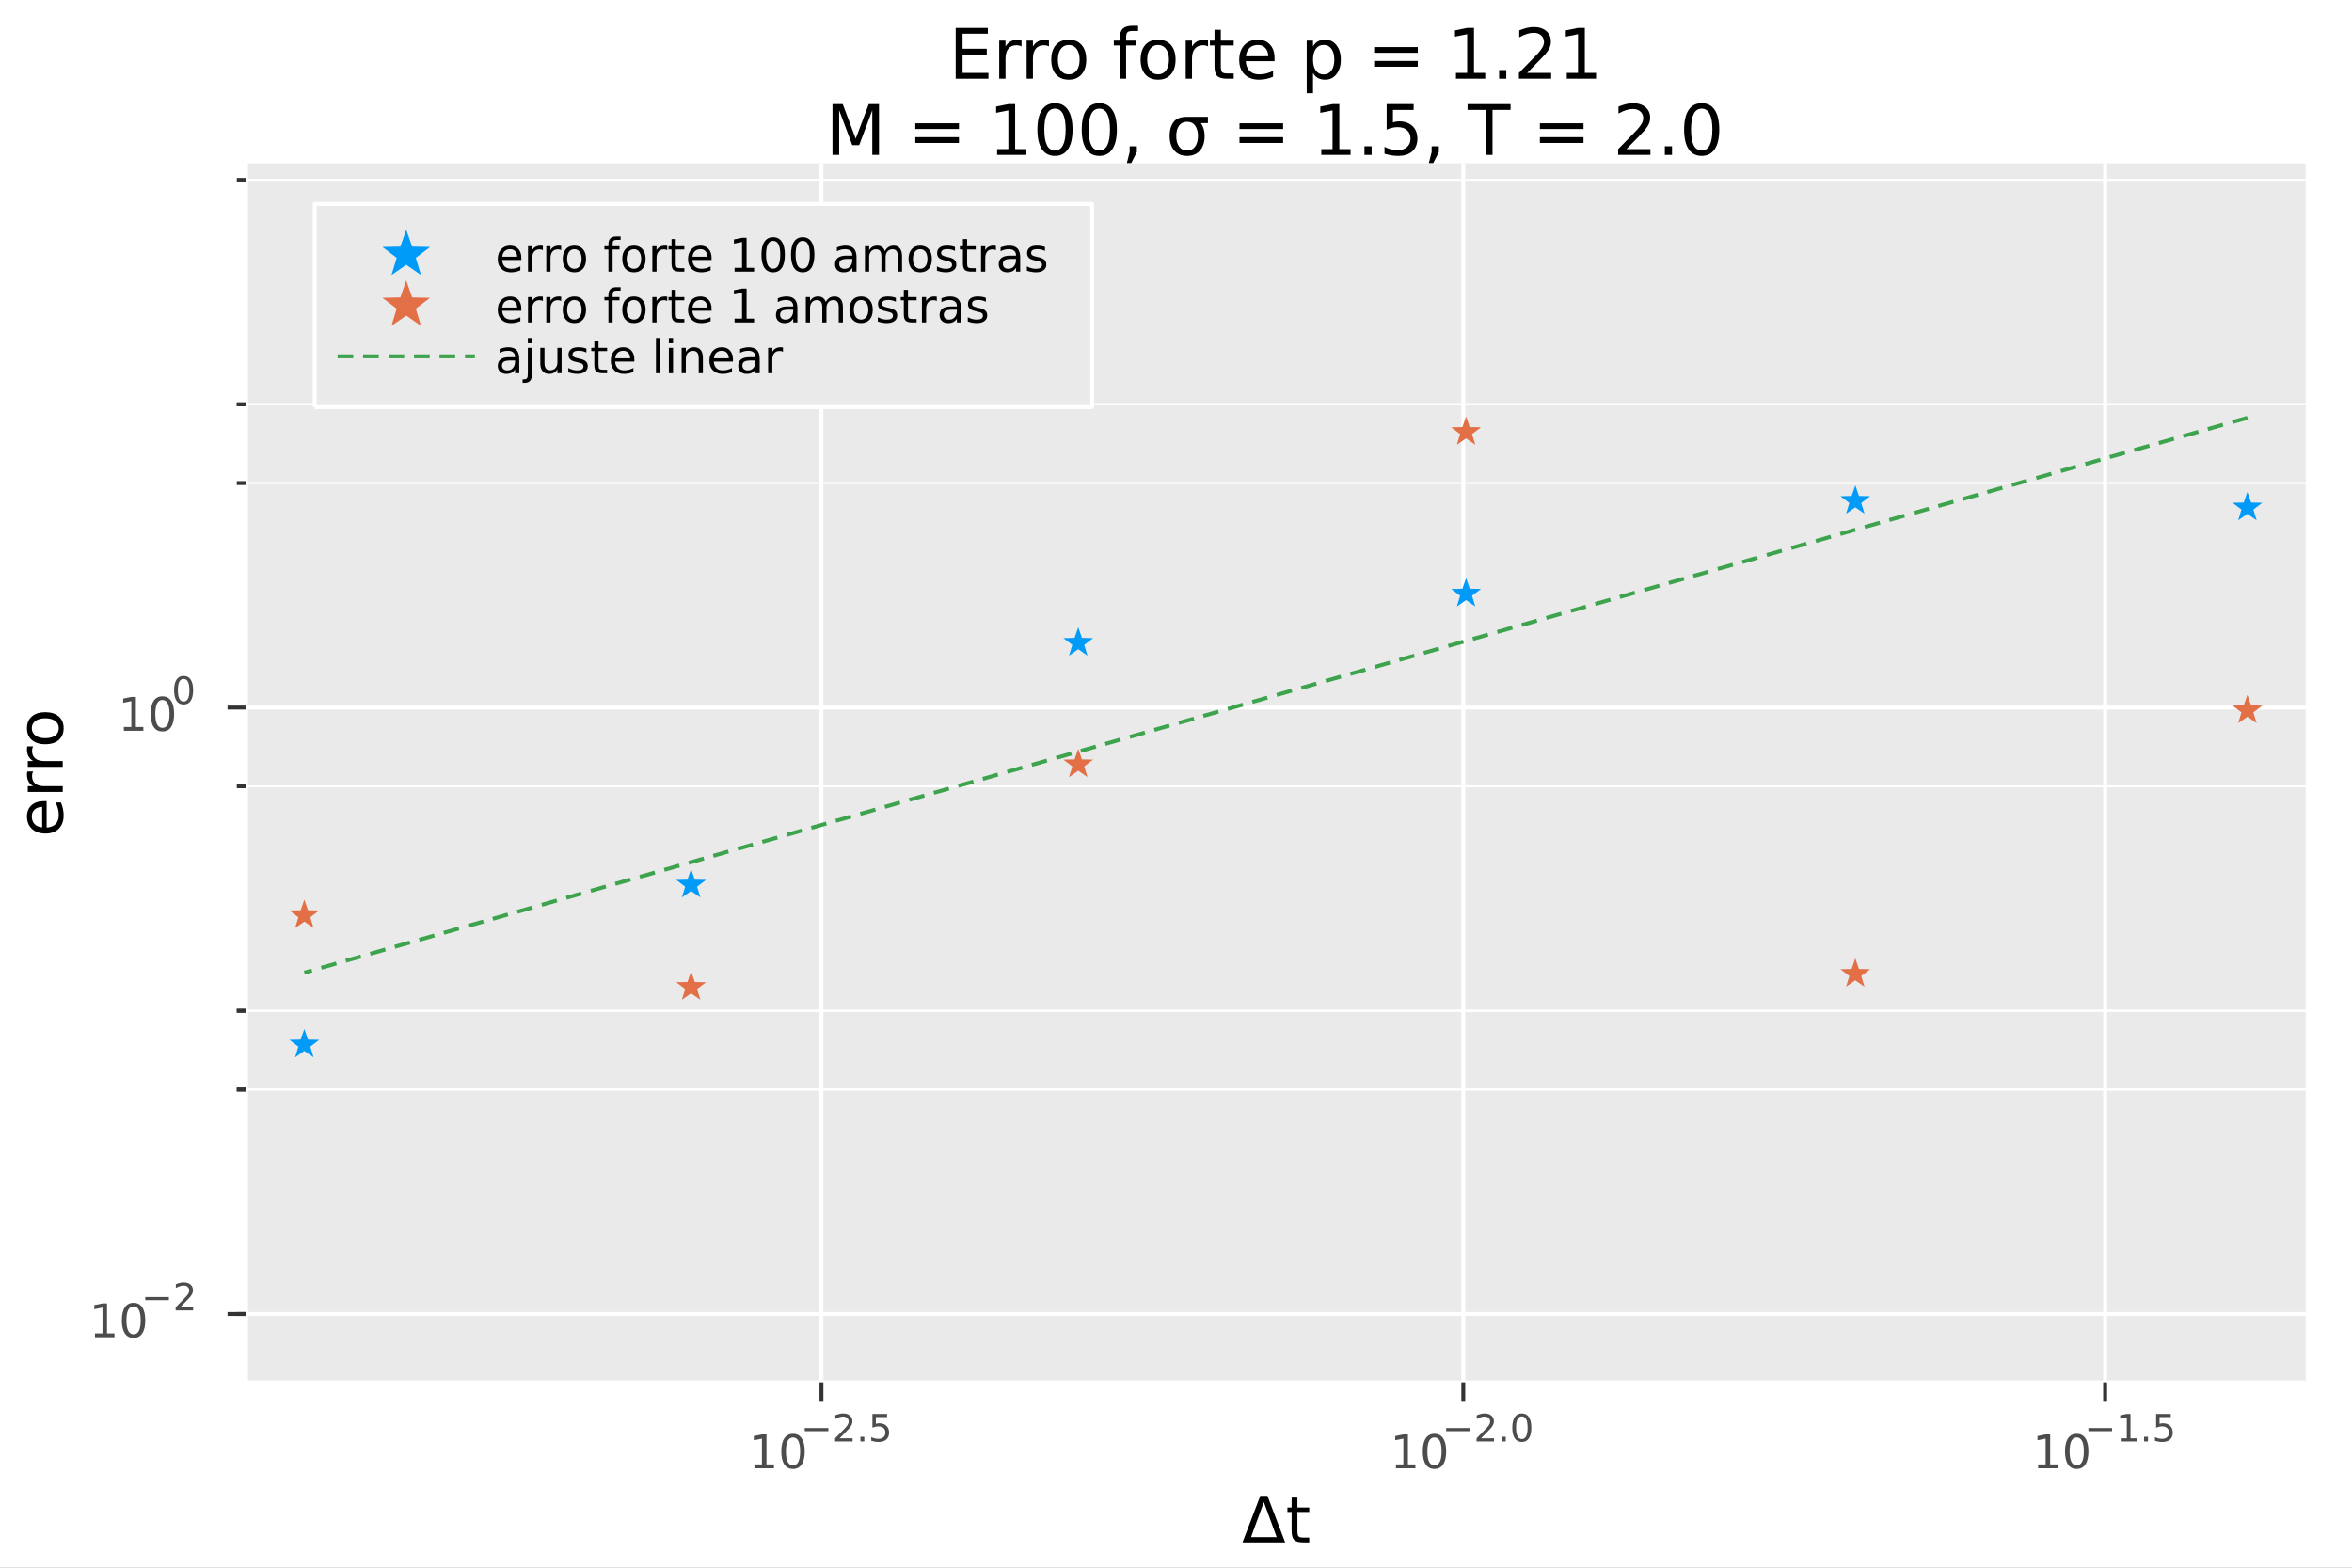 <?xml version="1.0" encoding="utf-8"?>
<svg xmlns="http://www.w3.org/2000/svg" xmlns:xlink="http://www.w3.org/1999/xlink" width="600" height="400" viewBox="0 0 2400 1600">
<rect x="0" y="0" width="2400" height="1600" fill="#808080" stroke="none"/>
<defs>
  <clipPath id="clip680">
    <rect x="0" y="0" width="2400" height="1600"/>
  </clipPath>
</defs>
<path clip-path="url(#clip680)" d="
M0 1600 L2400 1600 L2400 0 L0 0  Z
  " fill="#ffffff" fill-rule="evenodd" fill-opacity="1"/>
<defs>
  <clipPath id="clip681">
    <rect x="480" y="0" width="1681" height="1600"/>
  </clipPath>
</defs>
<path clip-path="url(#clip680)" d="
M251.071 1410.9 L2352.76 1410.9 L2352.76 166.672 L251.071 166.672  Z
  " fill="#eaeaea" fill-rule="evenodd" fill-opacity="1"/>
<defs>
  <clipPath id="clip682">
    <rect x="251" y="166" width="2103" height="1245"/>
  </clipPath>
</defs>
<polyline clip-path="url(#clip682)" style="stroke:#ffffff; stroke-linecap:butt; stroke-linejoin:round; stroke-width:4; stroke-opacity:1; fill:none" points="
  838.202,1410.9 838.202,166.672 
  "/>
<polyline clip-path="url(#clip682)" style="stroke:#ffffff; stroke-linecap:butt; stroke-linejoin:round; stroke-width:4; stroke-opacity:1; fill:none" points="
  1493.15,1410.9 1493.15,166.672 
  "/>
<polyline clip-path="url(#clip682)" style="stroke:#ffffff; stroke-linecap:butt; stroke-linejoin:round; stroke-width:4; stroke-opacity:1; fill:none" points="
  2148.09,1410.9 2148.09,166.672 
  "/>
<polyline clip-path="url(#clip680)" style="stroke:#ffffff; stroke-linecap:butt; stroke-linejoin:round; stroke-width:4; stroke-opacity:1; fill:none" points="
  251.071,1410.9 2352.76,1410.9 
  "/>
<polyline clip-path="url(#clip680)" style="stroke:#333333; stroke-linecap:butt; stroke-linejoin:round; stroke-width:4; stroke-opacity:1; fill:none" points="
  838.202,1410.9 838.202,1429.79 
  "/>
<polyline clip-path="url(#clip680)" style="stroke:#333333; stroke-linecap:butt; stroke-linejoin:round; stroke-width:4; stroke-opacity:1; fill:none" points="
  1493.15,1410.9 1493.15,1429.79 
  "/>
<polyline clip-path="url(#clip680)" style="stroke:#333333; stroke-linecap:butt; stroke-linejoin:round; stroke-width:4; stroke-opacity:1; fill:none" points="
  2148.09,1410.9 2148.09,1429.79 
  "/>
<path clip-path="url(#clip680)" d="M769.848 1494.62 L777.487 1494.62 L777.487 1468.26 L769.176 1469.92 L769.176 1465.66 L777.44 1464 L782.116 1464 L782.116 1494.62 L789.755 1494.62 L789.755 1498.56 L769.848 1498.56 L769.848 1494.62 Z" fill="#4c4c4c" fill-rule="evenodd" fill-opacity="1" /><path clip-path="url(#clip680)" d="M809.199 1467.08 Q805.588 1467.08 803.76 1470.64 Q801.954 1474.18 801.954 1481.31 Q801.954 1488.42 803.76 1491.98 Q805.588 1495.52 809.199 1495.52 Q812.834 1495.52 814.639 1491.98 Q816.468 1488.42 816.468 1481.31 Q816.468 1474.18 814.639 1470.64 Q812.834 1467.08 809.199 1467.08 M809.199 1463.37 Q815.009 1463.37 818.065 1467.98 Q821.144 1472.56 821.144 1481.31 Q821.144 1490.04 818.065 1494.64 Q815.009 1499.23 809.199 1499.23 Q803.389 1499.23 800.31 1494.64 Q797.255 1490.04 797.255 1481.31 Q797.255 1472.56 800.31 1467.98 Q803.389 1463.37 809.199 1463.37 Z" fill="#4c4c4c" fill-rule="evenodd" fill-opacity="1" /><path clip-path="url(#clip680)" d="M821.144 1457.47 L845.255 1457.47 L845.255 1460.67 L821.144 1460.67 L821.144 1457.47 Z" fill="#4c4c4c" fill-rule="evenodd" fill-opacity="1" /><path clip-path="url(#clip680)" d="M856.728 1467.95 L869.987 1467.95 L869.987 1471.15 L852.158 1471.15 L852.158 1467.95 Q854.321 1465.71 858.045 1461.95 Q861.787 1458.17 862.747 1457.08 Q864.571 1455.03 865.286 1453.62 Q866.019 1452.19 866.019 1450.82 Q866.019 1448.58 864.439 1447.17 Q862.878 1445.76 860.358 1445.76 Q858.571 1445.76 856.578 1446.38 Q854.603 1447 852.346 1448.26 L852.346 1444.42 Q854.64 1443.5 856.634 1443.03 Q858.628 1442.56 860.283 1442.56 Q864.646 1442.56 867.242 1444.74 Q869.837 1446.92 869.837 1450.57 Q869.837 1452.3 869.179 1453.86 Q868.539 1455.4 866.828 1457.51 Q866.358 1458.06 863.837 1460.67 Q861.317 1463.27 856.728 1467.95 Z" fill="#4c4c4c" fill-rule="evenodd" fill-opacity="1" /><path clip-path="url(#clip680)" d="M877.962 1466.37 L881.93 1466.37 L881.93 1471.15 L877.962 1471.15 L877.962 1466.37 Z" fill="#4c4c4c" fill-rule="evenodd" fill-opacity="1" /><path clip-path="url(#clip680)" d="M890.243 1443.07 L905.158 1443.07 L905.158 1446.26 L893.723 1446.26 L893.723 1453.15 Q894.55 1452.87 895.378 1452.73 Q896.206 1452.58 897.033 1452.58 Q901.735 1452.58 904.481 1455.16 Q907.227 1457.74 907.227 1462.14 Q907.227 1466.67 904.406 1469.19 Q901.585 1471.69 896.45 1471.69 Q894.682 1471.69 892.839 1471.39 Q891.015 1471.09 889.059 1470.49 L889.059 1466.67 Q890.751 1467.59 892.557 1468.04 Q894.362 1468.49 896.375 1468.49 Q899.629 1468.49 901.528 1466.78 Q903.428 1465.07 903.428 1462.14 Q903.428 1459.2 901.528 1457.49 Q899.629 1455.78 896.375 1455.78 Q894.851 1455.78 893.328 1456.12 Q891.823 1456.46 890.243 1457.17 L890.243 1443.07 Z" fill="#4c4c4c" fill-rule="evenodd" fill-opacity="1" /><path clip-path="url(#clip680)" d="M1424.39 1494.62 L1432.03 1494.62 L1432.03 1468.26 L1423.72 1469.92 L1423.72 1465.66 L1431.98 1464 L1436.66 1464 L1436.66 1494.62 L1444.3 1494.62 L1444.3 1498.56 L1424.39 1498.56 L1424.39 1494.62 Z" fill="#4c4c4c" fill-rule="evenodd" fill-opacity="1" /><path clip-path="url(#clip680)" d="M1463.74 1467.08 Q1460.13 1467.08 1458.3 1470.64 Q1456.5 1474.18 1456.5 1481.31 Q1456.5 1488.42 1458.3 1491.98 Q1460.13 1495.52 1463.74 1495.52 Q1467.38 1495.52 1469.18 1491.98 Q1471.01 1488.42 1471.01 1481.31 Q1471.01 1474.18 1469.18 1470.64 Q1467.38 1467.08 1463.74 1467.08 M1463.74 1463.37 Q1469.55 1463.37 1472.61 1467.98 Q1475.69 1472.56 1475.69 1481.31 Q1475.69 1490.04 1472.61 1494.64 Q1469.55 1499.23 1463.74 1499.23 Q1457.93 1499.23 1454.85 1494.64 Q1451.8 1490.04 1451.8 1481.31 Q1451.8 1472.56 1454.85 1467.98 Q1457.93 1463.37 1463.74 1463.37 Z" fill="#4c4c4c" fill-rule="evenodd" fill-opacity="1" /><path clip-path="url(#clip680)" d="M1475.69 1457.47 L1499.8 1457.47 L1499.8 1460.67 L1475.69 1460.67 L1475.69 1457.47 Z" fill="#4c4c4c" fill-rule="evenodd" fill-opacity="1" /><path clip-path="url(#clip680)" d="M1511.27 1467.95 L1524.53 1467.95 L1524.53 1471.15 L1506.7 1471.15 L1506.7 1467.95 Q1508.86 1465.71 1512.59 1461.95 Q1516.33 1458.17 1517.29 1457.08 Q1519.11 1455.03 1519.83 1453.62 Q1520.56 1452.19 1520.56 1450.82 Q1520.56 1448.58 1518.98 1447.17 Q1517.42 1445.76 1514.9 1445.76 Q1513.11 1445.76 1511.12 1446.38 Q1509.14 1447 1506.89 1448.26 L1506.89 1444.42 Q1509.18 1443.5 1511.18 1443.03 Q1513.17 1442.56 1514.82 1442.56 Q1519.19 1442.56 1521.78 1444.74 Q1524.38 1446.92 1524.38 1450.57 Q1524.38 1452.3 1523.72 1453.86 Q1523.08 1455.4 1521.37 1457.51 Q1520.9 1458.06 1518.38 1460.67 Q1515.86 1463.27 1511.27 1467.95 Z" fill="#4c4c4c" fill-rule="evenodd" fill-opacity="1" /><path clip-path="url(#clip680)" d="M1532.5 1466.37 L1536.47 1466.37 L1536.47 1471.15 L1532.5 1471.15 L1532.5 1466.37 Z" fill="#4c4c4c" fill-rule="evenodd" fill-opacity="1" /><path clip-path="url(#clip680)" d="M1552.87 1445.57 Q1549.94 1445.57 1548.45 1448.46 Q1546.99 1451.34 1546.99 1457.13 Q1546.99 1462.91 1548.45 1465.8 Q1549.94 1468.68 1552.87 1468.68 Q1555.83 1468.68 1557.29 1465.8 Q1558.78 1462.91 1558.78 1457.13 Q1558.78 1451.34 1557.29 1448.46 Q1555.83 1445.57 1552.87 1445.57 M1552.87 1442.56 Q1557.59 1442.56 1560.08 1446.3 Q1562.58 1450.03 1562.58 1457.13 Q1562.58 1464.22 1560.08 1467.97 Q1557.59 1471.69 1552.87 1471.69 Q1548.15 1471.69 1545.65 1467.97 Q1543.17 1464.22 1543.17 1457.13 Q1543.17 1450.03 1545.65 1446.3 Q1548.15 1442.56 1552.87 1442.56 Z" fill="#4c4c4c" fill-rule="evenodd" fill-opacity="1" /><path clip-path="url(#clip680)" d="M2079.74 1494.62 L2087.38 1494.62 L2087.38 1468.26 L2079.07 1469.92 L2079.07 1465.66 L2087.33 1464 L2092.01 1464 L2092.01 1494.62 L2099.65 1494.62 L2099.65 1498.56 L2079.74 1498.56 L2079.74 1494.62 Z" fill="#4c4c4c" fill-rule="evenodd" fill-opacity="1" /><path clip-path="url(#clip680)" d="M2119.09 1467.08 Q2115.48 1467.08 2113.65 1470.64 Q2111.85 1474.18 2111.85 1481.31 Q2111.85 1488.42 2113.65 1491.98 Q2115.48 1495.52 2119.09 1495.52 Q2122.73 1495.52 2124.53 1491.98 Q2126.36 1488.42 2126.36 1481.31 Q2126.36 1474.18 2124.53 1470.64 Q2122.73 1467.08 2119.09 1467.08 M2119.09 1463.37 Q2124.9 1463.37 2127.96 1467.98 Q2131.04 1472.56 2131.04 1481.31 Q2131.04 1490.04 2127.96 1494.64 Q2124.9 1499.23 2119.09 1499.23 Q2113.28 1499.23 2110.2 1494.64 Q2107.15 1490.04 2107.15 1481.31 Q2107.15 1472.56 2110.2 1467.98 Q2113.28 1463.37 2119.09 1463.37 Z" fill="#4c4c4c" fill-rule="evenodd" fill-opacity="1" /><path clip-path="url(#clip680)" d="M2131.04 1457.47 L2155.15 1457.47 L2155.15 1460.67 L2131.04 1460.67 L2131.04 1457.47 Z" fill="#4c4c4c" fill-rule="evenodd" fill-opacity="1" /><path clip-path="url(#clip680)" d="M2164.01 1467.95 L2170.21 1467.95 L2170.21 1446.53 L2163.46 1447.88 L2163.46 1444.42 L2170.17 1443.07 L2173.97 1443.07 L2173.97 1467.95 L2180.18 1467.95 L2180.18 1471.15 L2164.01 1471.15 L2164.01 1467.95 Z" fill="#4c4c4c" fill-rule="evenodd" fill-opacity="1" /><path clip-path="url(#clip680)" d="M2187.85 1466.37 L2191.82 1466.37 L2191.82 1471.15 L2187.85 1471.15 L2187.85 1466.37 Z" fill="#4c4c4c" fill-rule="evenodd" fill-opacity="1" /><path clip-path="url(#clip680)" d="M2200.14 1443.07 L2215.05 1443.07 L2215.05 1446.26 L2203.62 1446.26 L2203.62 1453.15 Q2204.44 1452.87 2205.27 1452.73 Q2206.1 1452.58 2206.93 1452.58 Q2211.63 1452.58 2214.37 1455.16 Q2217.12 1457.74 2217.12 1462.14 Q2217.12 1466.67 2214.3 1469.19 Q2211.48 1471.69 2206.34 1471.69 Q2204.57 1471.69 2202.73 1471.39 Q2200.91 1471.09 2198.95 1470.49 L2198.95 1466.67 Q2200.64 1467.59 2202.45 1468.04 Q2204.25 1468.49 2206.27 1468.49 Q2209.52 1468.49 2211.42 1466.78 Q2213.32 1465.07 2213.32 1462.14 Q2213.32 1459.2 2211.42 1457.49 Q2209.52 1455.78 2206.27 1455.78 Q2204.74 1455.78 2203.22 1456.12 Q2201.72 1456.46 2200.14 1457.17 L2200.14 1443.07 Z" fill="#4c4c4c" fill-rule="evenodd" fill-opacity="1" /><path clip-path="url(#clip680)" d="M1289.64 1533 L1276.59 1568.84 L1302.73 1568.84 L1289.64 1533 M1267.87 1574.19 L1286.02 1526.67 L1293.3 1526.67 L1311.41 1574.19 L1267.87 1574.19 Z" fill="#000000" fill-rule="evenodd" fill-opacity="1" /><path clip-path="url(#clip680)" d="M1323.89 1528.42 L1323.89 1538.54 L1335.95 1538.54 L1335.95 1543.09 L1323.89 1543.09 L1323.89 1562.44 Q1323.89 1566.8 1325.07 1568.04 Q1326.28 1569.28 1329.94 1569.28 L1335.95 1569.28 L1335.95 1574.19 L1329.94 1574.19 Q1323.16 1574.19 1320.58 1571.67 Q1318 1569.12 1318 1562.44 L1318 1543.09 L1313.71 1543.09 L1313.71 1538.54 L1318 1538.54 L1318 1528.42 L1323.89 1528.42 Z" fill="#000000" fill-rule="evenodd" fill-opacity="1" /><polyline clip-path="url(#clip682)" style="stroke:#ffffff; stroke-linecap:butt; stroke-linejoin:round; stroke-width:4; stroke-opacity:1; fill:none" points="
  251.071,1341.1 2352.76,1341.1 
  "/>
<polyline clip-path="url(#clip682)" style="stroke:#ffffff; stroke-linecap:butt; stroke-linejoin:round; stroke-width:4; stroke-opacity:1; fill:none" points="
  251.071,722.141 2352.76,722.141 
  "/>
<polyline clip-path="url(#clip682)" style="stroke:#ffffff; stroke-linecap:butt; stroke-linejoin:round; stroke-width:2; stroke-opacity:1; fill:none" points="
  251.071,1341.1 2352.76,1341.1 
  "/>
<polyline clip-path="url(#clip682)" style="stroke:#ffffff; stroke-linecap:butt; stroke-linejoin:round; stroke-width:2; stroke-opacity:1; fill:none" points="
  251.071,1111.97 2352.76,1111.97 
  "/>
<polyline clip-path="url(#clip682)" style="stroke:#ffffff; stroke-linecap:butt; stroke-linejoin:round; stroke-width:2; stroke-opacity:1; fill:none" points="
  251.071,1111.97 2352.76,1111.97 
  "/>
<polyline clip-path="url(#clip682)" style="stroke:#ffffff; stroke-linecap:butt; stroke-linejoin:round; stroke-width:2; stroke-opacity:1; fill:none" points="
  251.071,1031.62 2352.76,1031.62 
  "/>
<polyline clip-path="url(#clip682)" style="stroke:#ffffff; stroke-linecap:butt; stroke-linejoin:round; stroke-width:2; stroke-opacity:1; fill:none" points="
  251.071,1031.62 2352.76,1031.62 
  "/>
<polyline clip-path="url(#clip682)" style="stroke:#ffffff; stroke-linecap:butt; stroke-linejoin:round; stroke-width:2; stroke-opacity:1; fill:none" points="
  251.071,802.493 2352.76,802.493 
  "/>
<polyline clip-path="url(#clip682)" style="stroke:#ffffff; stroke-linecap:butt; stroke-linejoin:round; stroke-width:2; stroke-opacity:1; fill:none" points="
  251.071,493.015 2352.76,493.015 
  "/>
<polyline clip-path="url(#clip682)" style="stroke:#ffffff; stroke-linecap:butt; stroke-linejoin:round; stroke-width:2; stroke-opacity:1; fill:none" points="
  251.071,412.663 2352.76,412.663 
  "/>
<polyline clip-path="url(#clip682)" style="stroke:#ffffff; stroke-linecap:butt; stroke-linejoin:round; stroke-width:2; stroke-opacity:1; fill:none" points="
  251.071,412.663 2352.76,412.663 
  "/>
<polyline clip-path="url(#clip682)" style="stroke:#ffffff; stroke-linecap:butt; stroke-linejoin:round; stroke-width:2; stroke-opacity:1; fill:none" points="
  251.071,183.537 2352.76,183.537 
  "/>
<polyline clip-path="url(#clip680)" style="stroke:#ffffff; stroke-linecap:butt; stroke-linejoin:round; stroke-width:4; stroke-opacity:1; fill:none" points="
  251.071,1410.9 251.071,166.672 
  "/>
<polyline clip-path="url(#clip680)" style="stroke:#333333; stroke-linecap:butt; stroke-linejoin:round; stroke-width:4; stroke-opacity:1; fill:none" points="
  251.071,1341.1 232.174,1341.1 
  "/>
<polyline clip-path="url(#clip680)" style="stroke:#333333; stroke-linecap:butt; stroke-linejoin:round; stroke-width:4; stroke-opacity:1; fill:none" points="
  251.071,722.141 232.174,722.141 
  "/>
<polyline clip-path="url(#clip680)" style="stroke:#333333; stroke-linecap:butt; stroke-linejoin:round; stroke-width:4; stroke-opacity:1; fill:none" points="
  251.071,1341.1 241.622,1341.1 
  "/>
<polyline clip-path="url(#clip680)" style="stroke:#333333; stroke-linecap:butt; stroke-linejoin:round; stroke-width:4; stroke-opacity:1; fill:none" points="
  251.071,1111.97 241.622,1111.97 
  "/>
<polyline clip-path="url(#clip680)" style="stroke:#333333; stroke-linecap:butt; stroke-linejoin:round; stroke-width:4; stroke-opacity:1; fill:none" points="
  251.071,1111.97 241.622,1111.97 
  "/>
<polyline clip-path="url(#clip680)" style="stroke:#333333; stroke-linecap:butt; stroke-linejoin:round; stroke-width:4; stroke-opacity:1; fill:none" points="
  251.071,1031.62 241.622,1031.62 
  "/>
<polyline clip-path="url(#clip680)" style="stroke:#333333; stroke-linecap:butt; stroke-linejoin:round; stroke-width:4; stroke-opacity:1; fill:none" points="
  251.071,1031.62 241.622,1031.62 
  "/>
<polyline clip-path="url(#clip680)" style="stroke:#333333; stroke-linecap:butt; stroke-linejoin:round; stroke-width:4; stroke-opacity:1; fill:none" points="
  251.071,802.493 241.622,802.493 
  "/>
<polyline clip-path="url(#clip680)" style="stroke:#333333; stroke-linecap:butt; stroke-linejoin:round; stroke-width:4; stroke-opacity:1; fill:none" points="
  251.071,493.015 241.622,493.015 
  "/>
<polyline clip-path="url(#clip680)" style="stroke:#333333; stroke-linecap:butt; stroke-linejoin:round; stroke-width:4; stroke-opacity:1; fill:none" points="
  251.071,412.663 241.622,412.663 
  "/>
<polyline clip-path="url(#clip680)" style="stroke:#333333; stroke-linecap:butt; stroke-linejoin:round; stroke-width:4; stroke-opacity:1; fill:none" points="
  251.071,412.663 241.622,412.663 
  "/>
<polyline clip-path="url(#clip680)" style="stroke:#333333; stroke-linecap:butt; stroke-linejoin:round; stroke-width:4; stroke-opacity:1; fill:none" points="
  251.071,183.537 241.622,183.537 
  "/>
<path clip-path="url(#clip680)" d="M96.931 1360.89 L104.57 1360.89 L104.57 1334.52 L96.26 1336.19 L96.26 1331.93 L104.524 1330.26 L109.2 1330.26 L109.2 1360.89 L116.839 1360.89 L116.839 1364.82 L96.931 1364.82 L96.931 1360.89 Z" fill="#4c4c4c" fill-rule="evenodd" fill-opacity="1" /><path clip-path="url(#clip680)" d="M136.283 1333.34 Q132.672 1333.34 130.843 1336.91 Q129.038 1340.45 129.038 1347.58 Q129.038 1354.69 130.843 1358.25 Q132.672 1361.79 136.283 1361.79 Q139.917 1361.79 141.723 1358.25 Q143.552 1354.69 143.552 1347.58 Q143.552 1340.45 141.723 1336.91 Q139.917 1333.34 136.283 1333.34 M136.283 1329.64 Q142.093 1329.64 145.149 1334.25 Q148.227 1338.83 148.227 1347.58 Q148.227 1356.31 145.149 1360.91 Q142.093 1365.5 136.283 1365.5 Q130.473 1365.5 127.394 1360.91 Q124.339 1356.31 124.339 1347.58 Q124.339 1338.83 127.394 1334.25 Q130.473 1329.64 136.283 1329.64 Z" fill="#4c4c4c" fill-rule="evenodd" fill-opacity="1" /><path clip-path="url(#clip680)" d="M148.227 1323.74 L172.339 1323.74 L172.339 1326.94 L148.227 1326.94 L148.227 1323.74 Z" fill="#4c4c4c" fill-rule="evenodd" fill-opacity="1" /><path clip-path="url(#clip680)" d="M183.812 1334.22 L197.071 1334.22 L197.071 1337.41 L179.241 1337.41 L179.241 1334.22 Q181.404 1331.98 185.128 1328.22 Q188.871 1324.44 189.83 1323.35 Q191.655 1321.3 192.369 1319.89 Q193.103 1318.46 193.103 1317.08 Q193.103 1314.85 191.523 1313.43 Q189.962 1312.02 187.442 1312.02 Q185.655 1312.02 183.661 1312.64 Q181.686 1313.27 179.43 1314.53 L179.43 1310.69 Q181.724 1309.77 183.718 1309.3 Q185.711 1308.83 187.366 1308.83 Q191.73 1308.83 194.325 1311.01 Q196.921 1313.19 196.921 1316.84 Q196.921 1318.57 196.263 1320.13 Q195.623 1321.67 193.912 1323.78 Q193.441 1324.32 190.921 1326.94 Q188.401 1329.53 183.812 1334.22 Z" fill="#4c4c4c" fill-rule="evenodd" fill-opacity="1" /><path clip-path="url(#clip680)" d="M126.366 741.934 L134.004 741.934 L134.004 715.568 L125.694 717.235 L125.694 712.976 L133.958 711.309 L138.634 711.309 L138.634 741.934 L146.273 741.934 L146.273 745.869 L126.366 745.869 L126.366 741.934 Z" fill="#4c4c4c" fill-rule="evenodd" fill-opacity="1" /><path clip-path="url(#clip680)" d="M165.717 714.388 Q162.106 714.388 160.277 717.952 Q158.472 721.494 158.472 728.624 Q158.472 735.73 160.277 739.295 Q162.106 742.837 165.717 742.837 Q169.351 742.837 171.157 739.295 Q172.986 735.73 172.986 728.624 Q172.986 721.494 171.157 717.952 Q169.351 714.388 165.717 714.388 M165.717 710.684 Q171.527 710.684 174.583 715.29 Q177.662 719.874 177.662 728.624 Q177.662 737.35 174.583 741.957 Q171.527 746.54 165.717 746.54 Q159.907 746.54 156.828 741.957 Q153.773 737.35 153.773 728.624 Q153.773 719.874 156.828 715.29 Q159.907 710.684 165.717 710.684 Z" fill="#4c4c4c" fill-rule="evenodd" fill-opacity="1" /><path clip-path="url(#clip680)" d="M187.366 692.88 Q184.432 692.88 182.947 695.776 Q181.48 698.654 181.48 704.447 Q181.48 710.221 182.947 713.117 Q184.432 715.995 187.366 715.995 Q190.319 715.995 191.786 713.117 Q193.272 710.221 193.272 704.447 Q193.272 698.654 191.786 695.776 Q190.319 692.88 187.366 692.88 M187.366 689.871 Q192.087 689.871 194.57 693.613 Q197.071 697.337 197.071 704.447 Q197.071 711.537 194.57 715.28 Q192.087 719.004 187.366 719.004 Q182.646 719.004 180.144 715.28 Q177.662 711.537 177.662 704.447 Q177.662 697.337 180.144 693.613 Q182.646 689.871 187.366 689.871 Z" fill="#4c4c4c" fill-rule="evenodd" fill-opacity="1" /><path clip-path="url(#clip680)" d="M44.716 817.669 L47.581 817.669 L47.581 844.596 Q53.628 844.214 56.811 840.967 Q59.962 837.689 59.962 831.864 Q59.962 828.49 59.134 825.339 Q58.307 822.157 56.652 819.037 L62.19 819.037 Q63.527 822.188 64.227 825.499 Q64.927 828.809 64.927 832.214 Q64.927 840.744 59.962 845.742 Q54.997 850.707 46.53 850.707 Q37.777 850.707 32.653 845.996 Q27.497 841.254 27.497 833.233 Q27.497 826.04 32.144 821.87 Q36.759 817.669 44.716 817.669 M42.997 823.525 Q38.191 823.589 35.327 826.231 Q32.462 828.841 32.462 833.169 Q32.462 838.071 35.231 841.031 Q38 843.959 43.029 844.405 L42.997 823.525 Z" fill="#000000" fill-rule="evenodd" fill-opacity="1" /><path clip-path="url(#clip680)" d="M33.831 787.4 Q33.258 788.387 33.003 789.564 Q32.717 790.71 32.717 792.11 Q32.717 797.076 35.963 799.749 Q39.178 802.391 45.225 802.391 L64.004 802.391 L64.004 808.279 L28.356 808.279 L28.356 802.391 L33.894 802.391 Q30.648 800.545 29.088 797.585 Q27.497 794.625 27.497 790.392 Q27.497 789.787 27.592 789.055 Q27.656 788.323 27.815 787.432 L33.831 787.4 Z" fill="#000000" fill-rule="evenodd" fill-opacity="1" /><path clip-path="url(#clip680)" d="M33.831 761.746 Q33.258 762.733 33.003 763.91 Q32.717 765.056 32.717 766.457 Q32.717 771.422 35.963 774.096 Q39.178 776.737 45.225 776.737 L64.004 776.737 L64.004 782.626 L28.356 782.626 L28.356 776.737 L33.894 776.737 Q30.648 774.891 29.088 771.931 Q27.497 768.971 27.497 764.738 Q27.497 764.133 27.592 763.401 Q27.656 762.669 27.815 761.778 L33.831 761.746 Z" fill="#000000" fill-rule="evenodd" fill-opacity="1" /><path clip-path="url(#clip680)" d="M32.462 743.222 Q32.462 747.932 36.154 750.67 Q39.815 753.407 46.212 753.407 Q52.609 753.407 56.302 750.702 Q59.962 747.964 59.962 743.222 Q59.962 738.543 56.27 735.806 Q52.578 733.069 46.212 733.069 Q39.878 733.069 36.186 735.806 Q32.462 738.543 32.462 743.222 M27.497 743.222 Q27.497 735.583 32.462 731.222 Q37.427 726.862 46.212 726.862 Q54.965 726.862 59.962 731.222 Q64.927 735.583 64.927 743.222 Q64.927 750.893 59.962 755.253 Q54.965 759.582 46.212 759.582 Q37.427 759.582 32.462 755.253 Q27.497 750.893 27.497 743.222 Z" fill="#000000" fill-rule="evenodd" fill-opacity="1" /><path clip-path="url(#clip680)" d="M975.197 28.512 L1007.97 28.512 L1007.97 34.415 L982.21 34.415 L982.21 49.762 L1006.9 49.762 L1006.9 55.665 L982.21 55.665 L982.21 74.449 L1008.6 74.449 L1008.6 80.352 L975.197 80.352 L975.197 28.512 Z" fill="#000000" fill-rule="evenodd" fill-opacity="1" /><path clip-path="url(#clip680)" d="M1042.38 47.435 Q1041.31 46.81 1040.02 46.533 Q1038.77 46.22 1037.24 46.22 Q1031.83 46.22 1028.91 49.762 Q1026.03 53.269 1026.03 59.866 L1026.03 80.352 L1019.61 80.352 L1019.61 41.463 L1026.03 41.463 L1026.03 47.505 Q1028.04 43.963 1031.27 42.262 Q1034.5 40.526 1039.12 40.526 Q1039.78 40.526 1040.58 40.63 Q1041.38 40.699 1042.35 40.873 L1042.38 47.435 Z" fill="#000000" fill-rule="evenodd" fill-opacity="1" /><path clip-path="url(#clip680)" d="M1070.37 47.435 Q1069.29 46.81 1068.01 46.533 Q1066.76 46.22 1065.23 46.22 Q1059.81 46.22 1056.9 49.762 Q1054.02 53.269 1054.02 59.866 L1054.02 80.352 L1047.59 80.352 L1047.59 41.463 L1054.02 41.463 L1054.02 47.505 Q1056.03 43.963 1059.26 42.262 Q1062.49 40.526 1067.11 40.526 Q1067.77 40.526 1068.56 40.63 Q1069.36 40.699 1070.33 40.873 L1070.37 47.435 Z" fill="#000000" fill-rule="evenodd" fill-opacity="1" /><path clip-path="url(#clip680)" d="M1090.58 45.943 Q1085.44 45.943 1082.45 49.97 Q1079.47 53.963 1079.47 60.942 Q1079.47 67.921 1082.42 71.949 Q1085.4 75.942 1090.58 75.942 Q1095.68 75.942 1098.67 71.915 Q1101.65 67.887 1101.65 60.942 Q1101.65 54.033 1098.67 50.005 Q1095.68 45.943 1090.58 45.943 M1090.58 40.526 Q1098.91 40.526 1103.67 45.943 Q1108.43 51.359 1108.43 60.942 Q1108.43 70.491 1103.67 75.942 Q1098.91 81.359 1090.58 81.359 Q1082.21 81.359 1077.45 75.942 Q1072.73 70.491 1072.73 60.942 Q1072.73 51.359 1077.45 45.943 Q1082.21 40.526 1090.58 40.526 Z" fill="#000000" fill-rule="evenodd" fill-opacity="1" /><path clip-path="url(#clip680)" d="M1161.31 26.325 L1161.31 31.637 L1155.2 31.637 Q1151.76 31.637 1150.4 33.026 Q1149.08 34.415 1149.08 38.026 L1149.08 41.463 L1159.61 41.463 L1159.61 46.429 L1149.08 46.429 L1149.08 80.352 L1142.66 80.352 L1142.66 46.429 L1136.55 46.429 L1136.55 41.463 L1142.66 41.463 L1142.66 38.755 Q1142.66 32.262 1145.68 29.311 Q1148.7 26.325 1155.27 26.325 L1161.31 26.325 Z" fill="#000000" fill-rule="evenodd" fill-opacity="1" /><path clip-path="url(#clip680)" d="M1181.72 45.943 Q1176.58 45.943 1173.6 49.97 Q1170.61 53.963 1170.61 60.942 Q1170.61 67.921 1173.56 71.949 Q1176.55 75.942 1181.72 75.942 Q1186.83 75.942 1189.81 71.915 Q1192.8 67.887 1192.8 60.942 Q1192.8 54.033 1189.81 50.005 Q1186.83 45.943 1181.72 45.943 M1181.72 40.526 Q1190.06 40.526 1194.81 45.943 Q1199.57 51.359 1199.57 60.942 Q1199.57 70.491 1194.81 75.942 Q1190.06 81.359 1181.72 81.359 Q1173.36 81.359 1168.6 75.942 Q1163.88 70.491 1163.88 60.942 Q1163.88 51.359 1168.6 45.943 Q1173.36 40.526 1181.72 40.526 Z" fill="#000000" fill-rule="evenodd" fill-opacity="1" /><path clip-path="url(#clip680)" d="M1232.7 47.435 Q1231.62 46.81 1230.33 46.533 Q1229.08 46.22 1227.56 46.22 Q1222.14 46.22 1219.22 49.762 Q1216.34 53.269 1216.34 59.866 L1216.34 80.352 L1209.92 80.352 L1209.92 41.463 L1216.34 41.463 L1216.34 47.505 Q1218.35 43.963 1221.58 42.262 Q1224.81 40.526 1229.43 40.526 Q1230.09 40.526 1230.89 40.63 Q1231.69 40.699 1232.66 40.873 L1232.7 47.435 Z" fill="#000000" fill-rule="evenodd" fill-opacity="1" /><path clip-path="url(#clip680)" d="M1245.72 30.422 L1245.72 41.463 L1258.88 41.463 L1258.88 46.429 L1245.72 46.429 L1245.72 67.54 Q1245.72 72.296 1247 73.651 Q1248.32 75.005 1252.31 75.005 L1258.88 75.005 L1258.88 80.352 L1252.31 80.352 Q1244.92 80.352 1242.1 77.609 Q1239.29 74.831 1239.29 67.54 L1239.29 46.429 L1234.6 46.429 L1234.6 41.463 L1239.29 41.463 L1239.29 30.422 L1245.72 30.422 Z" fill="#000000" fill-rule="evenodd" fill-opacity="1" /><path clip-path="url(#clip680)" d="M1300.54 59.31 L1300.54 62.435 L1271.17 62.435 Q1271.58 69.033 1275.13 72.505 Q1278.7 75.942 1285.06 75.942 Q1288.74 75.942 1292.17 75.04 Q1295.65 74.137 1299.05 72.331 L1299.05 78.373 Q1295.61 79.831 1292 80.595 Q1288.39 81.359 1284.67 81.359 Q1275.37 81.359 1269.92 75.942 Q1264.5 70.526 1264.5 61.29 Q1264.5 51.741 1269.64 46.151 Q1274.81 40.526 1283.56 40.526 Q1291.41 40.526 1295.96 45.595 Q1300.54 50.63 1300.54 59.31 M1294.15 57.435 Q1294.08 52.192 1291.2 49.067 Q1288.35 45.943 1283.63 45.943 Q1278.29 45.943 1275.06 48.963 Q1271.86 51.984 1271.38 57.47 L1294.15 57.435 Z" fill="#000000" fill-rule="evenodd" fill-opacity="1" /><path clip-path="url(#clip680)" d="M1339.81 74.519 L1339.81 95.144 L1333.39 95.144 L1333.39 41.463 L1339.81 41.463 L1339.81 47.366 Q1341.83 43.894 1344.88 42.227 Q1347.97 40.526 1352.24 40.526 Q1359.33 40.526 1363.74 46.151 Q1368.18 51.776 1368.18 60.942 Q1368.18 70.109 1363.74 75.734 Q1359.33 81.359 1352.24 81.359 Q1347.97 81.359 1344.88 79.692 Q1341.83 77.991 1339.81 74.519 M1361.55 60.942 Q1361.55 53.894 1358.63 49.901 Q1355.75 45.873 1350.68 45.873 Q1345.61 45.873 1342.69 49.901 Q1339.81 53.894 1339.81 60.942 Q1339.81 67.991 1342.69 72.019 Q1345.61 76.012 1350.68 76.012 Q1355.75 76.012 1358.63 72.019 Q1361.55 67.991 1361.55 60.942 Z" fill="#000000" fill-rule="evenodd" fill-opacity="1" /><path clip-path="url(#clip680)" d="M1402.21 48.06 L1446.72 48.06 L1446.72 53.894 L1402.21 53.894 L1402.21 48.06 M1402.21 62.227 L1446.72 62.227 L1446.72 68.13 L1402.21 68.13 L1402.21 62.227 Z" fill="#000000" fill-rule="evenodd" fill-opacity="1" /><path clip-path="url(#clip680)" d="M1485.68 74.449 L1497.14 74.449 L1497.14 34.901 L1484.67 37.401 L1484.67 31.012 L1497.07 28.512 L1504.08 28.512 L1504.08 74.449 L1515.54 74.449 L1515.54 80.352 L1485.68 80.352 L1485.68 74.449 Z" fill="#000000" fill-rule="evenodd" fill-opacity="1" /><path clip-path="url(#clip680)" d="M1529.71 71.533 L1537.03 71.533 L1537.03 80.352 L1529.71 80.352 L1529.71 71.533 Z" fill="#000000" fill-rule="evenodd" fill-opacity="1" /><path clip-path="url(#clip680)" d="M1558.35 74.449 L1582.83 74.449 L1582.83 80.352 L1549.92 80.352 L1549.92 74.449 Q1553.91 70.317 1560.78 63.373 Q1567.69 56.394 1569.46 54.38 Q1572.83 50.595 1574.15 47.991 Q1575.51 45.352 1575.51 42.818 Q1575.51 38.686 1572.59 36.081 Q1569.71 33.477 1565.05 33.477 Q1561.76 33.477 1558.08 34.623 Q1554.43 35.769 1550.26 38.095 L1550.26 31.012 Q1554.5 29.311 1558.18 28.443 Q1561.86 27.575 1564.92 27.575 Q1572.97 27.575 1577.76 31.602 Q1582.55 35.63 1582.55 42.366 Q1582.55 45.56 1581.34 48.442 Q1580.16 51.29 1577 55.178 Q1576.13 56.185 1571.48 61.012 Q1566.83 65.803 1558.35 74.449 Z" fill="#000000" fill-rule="evenodd" fill-opacity="1" /><path clip-path="url(#clip680)" d="M1598.77 74.449 L1610.23 74.449 L1610.23 34.901 L1597.76 37.401 L1597.76 31.012 L1610.16 28.512 L1617.17 28.512 L1617.17 74.449 L1628.63 74.449 L1628.63 80.352 L1598.77 80.352 L1598.77 74.449 Z" fill="#000000" fill-rule="evenodd" fill-opacity="1" /><path clip-path="url(#clip680)" d="M849.485 106.272 L859.937 106.272 L873.166 141.55 L886.464 106.272 L896.916 106.272 L896.916 158.112 L890.076 158.112 L890.076 112.591 L876.708 148.147 L869.659 148.147 L856.291 112.591 L856.291 158.112 L849.485 158.112 L849.485 106.272 Z" fill="#000000" fill-rule="evenodd" fill-opacity="1" /><path clip-path="url(#clip680)" d="M933.999 125.821 L978.513 125.821 L978.513 131.654 L933.999 131.654 L933.999 125.821 M933.999 139.987 L978.513 139.987 L978.513 145.89 L933.999 145.89 L933.999 139.987 Z" fill="#000000" fill-rule="evenodd" fill-opacity="1" /><path clip-path="url(#clip680)" d="M1017.47 152.209 L1028.93 152.209 L1028.93 112.661 L1016.46 115.161 L1016.46 108.772 L1028.86 106.272 L1035.87 106.272 L1035.87 152.209 L1047.33 152.209 L1047.33 158.112 L1017.47 158.112 L1017.47 152.209 Z" fill="#000000" fill-rule="evenodd" fill-opacity="1" /><path clip-path="url(#clip680)" d="M1076.5 110.89 Q1071.08 110.89 1068.34 116.237 Q1065.63 121.55 1065.63 132.244 Q1065.63 142.904 1068.34 148.251 Q1071.08 153.563 1076.5 153.563 Q1081.95 153.563 1084.66 148.251 Q1087.4 142.904 1087.4 132.244 Q1087.4 121.55 1084.66 116.237 Q1081.95 110.89 1076.5 110.89 M1076.5 105.335 Q1085.21 105.335 1089.8 112.244 Q1094.41 119.119 1094.41 132.244 Q1094.41 145.334 1089.8 152.244 Q1085.21 159.119 1076.5 159.119 Q1067.78 159.119 1063.16 152.244 Q1058.58 145.334 1058.58 132.244 Q1058.58 119.119 1063.16 112.244 Q1067.78 105.335 1076.5 105.335 Z" fill="#000000" fill-rule="evenodd" fill-opacity="1" /><path clip-path="url(#clip680)" d="M1121.74 110.89 Q1116.32 110.89 1113.58 116.237 Q1110.87 121.55 1110.87 132.244 Q1110.87 142.904 1113.58 148.251 Q1116.32 153.563 1121.74 153.563 Q1127.19 153.563 1129.9 148.251 Q1132.64 142.904 1132.64 132.244 Q1132.64 121.55 1129.9 116.237 Q1127.19 110.89 1121.74 110.89 M1121.74 105.335 Q1130.46 105.335 1135.04 112.244 Q1139.66 119.119 1139.66 132.244 Q1139.66 145.334 1135.04 152.244 Q1130.46 159.119 1121.74 159.119 Q1113.03 159.119 1108.41 152.244 Q1103.82 145.334 1103.82 132.244 Q1103.82 119.119 1108.41 112.244 Q1113.03 105.335 1121.74 105.335 Z" fill="#000000" fill-rule="evenodd" fill-opacity="1" /><path clip-path="url(#clip680)" d="M1152.71 149.293 L1160.04 149.293 L1160.04 155.265 L1154.34 166.376 L1149.87 166.376 L1152.71 155.265 L1152.71 149.293 Z" fill="#000000" fill-rule="evenodd" fill-opacity="1" /><path clip-path="url(#clip680)" d="M1211.36 124.293 Q1206.08 124.293 1203.23 128.112 Q1200.25 132.105 1200.25 138.702 Q1200.25 145.682 1203.2 149.709 Q1206.18 153.702 1211.36 153.702 Q1216.46 153.702 1219.45 149.675 Q1222.43 145.647 1222.43 138.702 Q1222.43 132.348 1219.45 128.112 Q1216.71 124.293 1211.36 124.293 M1211.36 119.223 L1232.57 119.223 L1232.57 125.612 L1225.42 125.612 Q1229.21 131.029 1229.21 138.702 Q1229.21 148.251 1224.45 153.668 Q1219.69 159.119 1211.36 159.119 Q1202.99 159.119 1198.27 153.668 Q1193.51 148.251 1193.51 138.702 Q1193.51 129.084 1198.27 123.702 Q1202.19 119.223 1211.36 119.223 Z" fill="#000000" fill-rule="evenodd" fill-opacity="1" /><path clip-path="url(#clip680)" d="M1264.8 125.821 L1309.31 125.821 L1309.31 131.654 L1264.8 131.654 L1264.8 125.821 M1264.8 139.987 L1309.31 139.987 L1309.31 145.89 L1264.8 145.89 L1264.8 139.987 Z" fill="#000000" fill-rule="evenodd" fill-opacity="1" /><path clip-path="url(#clip680)" d="M1348.27 152.209 L1359.73 152.209 L1359.73 112.661 L1347.26 115.161 L1347.26 108.772 L1359.66 106.272 L1366.67 106.272 L1366.67 152.209 L1378.13 152.209 L1378.13 158.112 L1348.27 158.112 L1348.27 152.209 Z" fill="#000000" fill-rule="evenodd" fill-opacity="1" /><path clip-path="url(#clip680)" d="M1392.3 149.293 L1399.62 149.293 L1399.62 158.112 L1392.3 158.112 L1392.3 149.293 Z" fill="#000000" fill-rule="evenodd" fill-opacity="1" /><path clip-path="url(#clip680)" d="M1414.97 106.272 L1442.5 106.272 L1442.5 112.175 L1421.39 112.175 L1421.39 124.883 Q1422.92 124.362 1424.45 124.119 Q1425.98 123.841 1427.5 123.841 Q1436.18 123.841 1441.25 128.598 Q1446.32 133.355 1446.32 141.48 Q1446.32 149.848 1441.11 154.501 Q1435.91 159.119 1426.43 159.119 Q1423.16 159.119 1419.76 158.563 Q1416.39 158.008 1412.78 156.897 L1412.78 149.848 Q1415.91 151.55 1419.24 152.383 Q1422.57 153.216 1426.29 153.216 Q1432.29 153.216 1435.8 150.056 Q1439.31 146.897 1439.31 141.48 Q1439.31 136.064 1435.8 132.904 Q1432.29 129.744 1426.29 129.744 Q1423.48 129.744 1420.66 130.369 Q1417.89 130.994 1414.97 132.314 L1414.97 106.272 Z" fill="#000000" fill-rule="evenodd" fill-opacity="1" /><path clip-path="url(#clip680)" d="M1460.87 149.293 L1468.2 149.293 L1468.2 155.265 L1462.5 166.376 L1458.02 166.376 L1460.87 155.265 L1460.87 149.293 Z" fill="#000000" fill-rule="evenodd" fill-opacity="1" /><path clip-path="url(#clip680)" d="M1497.54 106.272 L1541.39 106.272 L1541.39 112.175 L1522.99 112.175 L1522.99 158.112 L1515.94 158.112 L1515.94 112.175 L1497.54 112.175 L1497.54 106.272 Z" fill="#000000" fill-rule="evenodd" fill-opacity="1" /><path clip-path="url(#clip680)" d="M1571.32 125.821 L1615.84 125.821 L1615.84 131.654 L1571.32 131.654 L1571.32 125.821 M1571.32 139.987 L1615.84 139.987 L1615.84 145.89 L1571.32 145.89 L1571.32 139.987 Z" fill="#000000" fill-rule="evenodd" fill-opacity="1" /><path clip-path="url(#clip680)" d="M1659.62 152.209 L1684.1 152.209 L1684.1 158.112 L1651.18 158.112 L1651.18 152.209 Q1655.18 148.077 1662.05 141.133 Q1668.96 134.154 1670.73 132.14 Q1674.1 128.355 1675.42 125.751 Q1676.77 123.112 1676.77 120.577 Q1676.77 116.446 1673.86 113.841 Q1670.97 111.237 1666.32 111.237 Q1663.02 111.237 1659.34 112.383 Q1655.7 113.529 1651.53 115.855 L1651.53 108.772 Q1655.77 107.071 1659.45 106.203 Q1663.13 105.335 1666.18 105.335 Q1674.24 105.335 1679.03 109.362 Q1683.82 113.39 1683.82 120.126 Q1683.82 123.321 1682.61 126.202 Q1681.43 129.05 1678.27 132.939 Q1677.4 133.945 1672.74 138.772 Q1668.09 143.563 1659.62 152.209 Z" fill="#000000" fill-rule="evenodd" fill-opacity="1" /><path clip-path="url(#clip680)" d="M1698.82 149.293 L1706.15 149.293 L1706.15 158.112 L1698.82 158.112 L1698.82 149.293 Z" fill="#000000" fill-rule="evenodd" fill-opacity="1" /><path clip-path="url(#clip680)" d="M1736.43 110.89 Q1731.01 110.89 1728.27 116.237 Q1725.56 121.55 1725.56 132.244 Q1725.56 142.904 1728.27 148.251 Q1731.01 153.563 1736.43 153.563 Q1741.88 153.563 1744.58 148.251 Q1747.33 142.904 1747.33 132.244 Q1747.33 121.55 1744.58 116.237 Q1741.88 110.89 1736.43 110.89 M1736.43 105.335 Q1745.14 105.335 1749.72 112.244 Q1754.34 119.119 1754.34 132.244 Q1754.34 145.334 1749.72 152.244 Q1745.14 159.119 1736.43 159.119 Q1727.71 159.119 1723.09 152.244 Q1718.51 145.334 1718.51 132.244 Q1718.51 119.119 1723.09 112.244 Q1727.71 105.335 1736.43 105.335 Z" fill="#000000" fill-rule="evenodd" fill-opacity="1" /><path clip-path="url(#clip682)" d="M2293.27 502.09 L2289.51 512.906 L2278.06 513.146 L2287.19 520.074 L2283.87 531.034 L2293.27 524.49 L2302.68 531.034 L2299.35 520.074 L2308.49 513.146 L2297.03 512.906 L2293.27 502.09 Z" fill="#009af9" fill-rule="evenodd" fill-opacity="1" stroke="#000000" stroke-opacity="1" stroke-width="0"/>
<path clip-path="url(#clip682)" d="M1893.18 495.364 L1889.42 506.18 L1877.97 506.42 L1887.1 513.348 L1883.77 524.308 L1893.18 517.764 L1902.59 524.308 L1899.26 513.348 L1908.4 506.42 L1896.94 506.18 L1893.18 495.364 Z" fill="#009af9" fill-rule="evenodd" fill-opacity="1" stroke="#000000" stroke-opacity="1" stroke-width="0"/>
<path clip-path="url(#clip682)" d="M1496 590.023 L1492.24 600.839 L1480.78 601.079 L1489.92 608.007 L1486.59 618.967 L1496 612.423 L1505.41 618.967 L1502.08 608.007 L1511.22 601.079 L1499.76 600.839 L1496 590.023 Z" fill="#009af9" fill-rule="evenodd" fill-opacity="1" stroke="#000000" stroke-opacity="1" stroke-width="0"/>
<path clip-path="url(#clip682)" d="M1100.25 640.201 L1096.49 651.017 L1085.04 651.257 L1094.17 658.185 L1090.85 669.145 L1100.25 662.601 L1109.66 669.145 L1106.33 658.185 L1115.47 651.257 L1104.01 651.017 L1100.25 640.201 Z" fill="#009af9" fill-rule="evenodd" fill-opacity="1" stroke="#000000" stroke-opacity="1" stroke-width="0"/>
<path clip-path="url(#clip682)" d="M705.226 886.973 L701.466 897.789 L690.01 898.029 L699.146 904.957 L695.818 915.917 L705.226 909.373 L714.634 915.917 L711.306 904.957 L720.442 898.029 L708.986 897.789 L705.226 886.973 Z" fill="#009af9" fill-rule="evenodd" fill-opacity="1" stroke="#000000" stroke-opacity="1" stroke-width="0"/>
<path clip-path="url(#clip682)" d="M310.553 1050.2 L306.793 1061.02 L295.337 1061.26 L304.473 1068.19 L301.145 1079.15 L310.553 1072.6 L319.961 1079.15 L316.633 1068.19 L325.769 1061.26 L314.313 1061.02 L310.553 1050.2 Z" fill="#009af9" fill-rule="evenodd" fill-opacity="1" stroke="#000000" stroke-opacity="1" stroke-width="0"/>
<path clip-path="url(#clip682)" d="M2293.27 709.085 L2289.51 719.901 L2278.06 720.141 L2287.19 727.069 L2283.87 738.029 L2293.27 731.485 L2302.68 738.029 L2299.35 727.069 L2308.49 720.141 L2297.03 719.901 L2293.27 709.085 Z" fill="#e26f46" fill-rule="evenodd" fill-opacity="1" stroke="#000000" stroke-opacity="1" stroke-width="0"/>
<path clip-path="url(#clip682)" d="M1893.18 978.105 L1889.42 988.921 L1877.97 989.161 L1887.1 996.089 L1883.77 1007.05 L1893.18 1000.51 L1902.59 1007.05 L1899.26 996.089 L1908.4 989.161 L1896.94 988.921 L1893.18 978.105 Z" fill="#e26f46" fill-rule="evenodd" fill-opacity="1" stroke="#000000" stroke-opacity="1" stroke-width="0"/>
<path clip-path="url(#clip682)" d="M1496 425.026 L1492.24 435.842 L1480.78 436.082 L1489.92 443.01 L1486.59 453.97 L1496 447.426 L1505.41 453.97 L1502.08 443.01 L1511.22 436.082 L1499.76 435.842 L1496 425.026 Z" fill="#e26f46" fill-rule="evenodd" fill-opacity="1" stroke="#000000" stroke-opacity="1" stroke-width="0"/>
<path clip-path="url(#clip682)" d="M1100.25 764.221 L1096.49 775.037 L1085.04 775.277 L1094.17 782.205 L1090.85 793.165 L1100.25 786.621 L1109.66 793.165 L1106.33 782.205 L1115.47 775.277 L1104.01 775.037 L1100.25 764.221 Z" fill="#e26f46" fill-rule="evenodd" fill-opacity="1" stroke="#000000" stroke-opacity="1" stroke-width="0"/>
<path clip-path="url(#clip682)" d="M705.226 991.41 L701.466 1002.23 L690.01 1002.47 L699.146 1009.39 L695.818 1020.35 L705.226 1013.81 L714.634 1020.35 L711.306 1009.39 L720.442 1002.47 L708.986 1002.23 L705.226 991.41 Z" fill="#e26f46" fill-rule="evenodd" fill-opacity="1" stroke="#000000" stroke-opacity="1" stroke-width="0"/>
<path clip-path="url(#clip682)" d="M310.553 918.174 L306.793 928.99 L295.337 929.23 L304.473 936.158 L301.145 947.118 L310.553 940.574 L319.961 947.118 L316.633 936.158 L325.769 929.23 L314.313 928.99 L310.553 918.174 Z" fill="#e26f46" fill-rule="evenodd" fill-opacity="1" stroke="#000000" stroke-opacity="1" stroke-width="0"/>
<polyline clip-path="url(#clip682)" style="stroke:#3da44d; stroke-linecap:butt; stroke-linejoin:round; stroke-width:4; stroke-opacity:1; fill:none" stroke-dasharray="16, 10" points="
  2293.27,426.38 1893.18,540.651 1496,654.091 1100.25,767.12 705.226,879.946 310.553,992.669 
  "/>
<path clip-path="url(#clip680)" d="
M321.127 415.506 L1114.39 415.506 L1114.39 208.146 L321.127 208.146  Z
  " fill="#eaeaea" fill-rule="evenodd" fill-opacity="1"/>
<polyline clip-path="url(#clip680)" style="stroke:#ffffff; stroke-linecap:butt; stroke-linejoin:round; stroke-width:4; stroke-opacity:1; fill:none" points="
  321.127,415.506 1114.39,415.506 1114.39,208.146 321.127,208.146 321.127,415.506 
  "/>
<path clip-path="url(#clip680)" d="M414.536 234.386 L408.52 251.692 L390.19 252.076 L404.808 263.161 L399.483 280.697 L414.536 270.226 L429.588 280.697 L424.264 263.161 L438.881 252.076 L420.552 251.692 L414.536 234.386 Z" fill="#009af9" fill-rule="evenodd" fill-opacity="1" stroke="#000000" stroke-opacity="1" stroke-width="0"/>
<path clip-path="url(#clip680)" d="M531.971 263.239 L531.971 265.322 L512.388 265.322 Q512.666 269.72 515.027 272.035 Q517.411 274.326 521.647 274.326 Q524.101 274.326 526.393 273.725 Q528.708 273.123 530.976 271.919 L530.976 275.947 Q528.684 276.919 526.277 277.428 Q523.87 277.938 521.393 277.938 Q515.189 277.938 511.555 274.326 Q507.944 270.715 507.944 264.558 Q507.944 258.192 511.37 254.465 Q514.819 250.715 520.652 250.715 Q525.884 250.715 528.916 254.095 Q531.971 257.452 531.971 263.239 M527.712 261.989 Q527.666 258.493 525.745 256.41 Q523.847 254.327 520.698 254.327 Q517.134 254.327 514.981 256.34 Q512.851 258.354 512.527 262.012 L527.712 261.989 Z" fill="#000000" fill-rule="evenodd" fill-opacity="1" /><path clip-path="url(#clip680)" d="M553.985 255.322 Q553.268 254.905 552.411 254.72 Q551.578 254.512 550.559 254.512 Q546.948 254.512 545.004 256.873 Q543.083 259.211 543.083 263.609 L543.083 277.266 L538.8 277.266 L538.8 251.34 L543.083 251.34 L543.083 255.368 Q544.425 253.007 546.578 251.873 Q548.731 250.715 551.809 250.715 Q552.249 250.715 552.782 250.785 Q553.314 250.831 553.962 250.947 L553.985 255.322 Z" fill="#000000" fill-rule="evenodd" fill-opacity="1" /><path clip-path="url(#clip680)" d="M572.643 255.322 Q571.925 254.905 571.068 254.72 Q570.235 254.512 569.217 254.512 Q565.606 254.512 563.661 256.873 Q561.74 259.211 561.74 263.609 L561.74 277.266 L557.457 277.266 L557.457 251.34 L561.74 251.34 L561.74 255.368 Q563.082 253.007 565.235 251.873 Q567.388 250.715 570.467 250.715 Q570.906 250.715 571.439 250.785 Q571.971 250.831 572.619 250.947 L572.643 255.322 Z" fill="#000000" fill-rule="evenodd" fill-opacity="1" /><path clip-path="url(#clip680)" d="M586.115 254.327 Q582.689 254.327 580.698 257.012 Q578.707 259.674 578.707 264.327 Q578.707 268.979 580.675 271.664 Q582.666 274.326 586.115 274.326 Q589.517 274.326 591.508 271.641 Q593.499 268.956 593.499 264.327 Q593.499 259.72 591.508 257.035 Q589.517 254.327 586.115 254.327 M586.115 250.715 Q591.67 250.715 594.842 254.327 Q598.013 257.938 598.013 264.327 Q598.013 270.692 594.842 274.326 Q591.67 277.938 586.115 277.938 Q580.536 277.938 577.365 274.326 Q574.217 270.692 574.217 264.327 Q574.217 257.938 577.365 254.327 Q580.536 250.715 586.115 250.715 Z" fill="#000000" fill-rule="evenodd" fill-opacity="1" /><path clip-path="url(#clip680)" d="M633.267 241.248 L633.267 244.79 L629.193 244.79 Q626.902 244.79 625.999 245.716 Q625.119 246.641 625.119 249.049 L625.119 251.34 L632.133 251.34 L632.133 254.651 L625.119 254.651 L625.119 277.266 L620.837 277.266 L620.837 254.651 L616.763 254.651 L616.763 251.34 L620.837 251.34 L620.837 249.535 Q620.837 245.206 622.851 243.239 Q624.864 241.248 629.239 241.248 L633.267 241.248 Z" fill="#000000" fill-rule="evenodd" fill-opacity="1" /><path clip-path="url(#clip680)" d="M646.878 254.327 Q643.452 254.327 641.462 257.012 Q639.471 259.674 639.471 264.327 Q639.471 268.979 641.438 271.664 Q643.429 274.326 646.878 274.326 Q650.281 274.326 652.272 271.641 Q654.262 268.956 654.262 264.327 Q654.262 259.72 652.272 257.035 Q650.281 254.327 646.878 254.327 M646.878 250.715 Q652.434 250.715 655.605 254.327 Q658.776 257.938 658.776 264.327 Q658.776 270.692 655.605 274.326 Q652.434 277.938 646.878 277.938 Q641.3 277.938 638.128 274.326 Q634.98 270.692 634.98 264.327 Q634.98 257.938 638.128 254.327 Q641.3 250.715 646.878 250.715 Z" fill="#000000" fill-rule="evenodd" fill-opacity="1" /><path clip-path="url(#clip680)" d="M680.86 255.322 Q680.142 254.905 679.285 254.72 Q678.452 254.512 677.434 254.512 Q673.823 254.512 671.878 256.873 Q669.957 259.211 669.957 263.609 L669.957 277.266 L665.674 277.266 L665.674 251.34 L669.957 251.34 L669.957 255.368 Q671.299 253.007 673.452 251.873 Q675.605 250.715 678.684 250.715 Q679.123 250.715 679.656 250.785 Q680.188 250.831 680.836 250.947 L680.86 255.322 Z" fill="#000000" fill-rule="evenodd" fill-opacity="1" /><path clip-path="url(#clip680)" d="M689.54 243.979 L689.54 251.34 L698.313 251.34 L698.313 254.651 L689.54 254.651 L689.54 268.725 Q689.54 271.896 690.397 272.799 Q691.276 273.701 693.938 273.701 L698.313 273.701 L698.313 277.266 L693.938 277.266 Q689.008 277.266 687.133 275.438 Q685.258 273.586 685.258 268.725 L685.258 254.651 L682.133 254.651 L682.133 251.34 L685.258 251.34 L685.258 243.979 L689.54 243.979 Z" fill="#000000" fill-rule="evenodd" fill-opacity="1" /><path clip-path="url(#clip680)" d="M726.091 263.239 L726.091 265.322 L706.508 265.322 Q706.785 269.72 709.146 272.035 Q711.531 274.326 715.767 274.326 Q718.22 274.326 720.512 273.725 Q722.827 273.123 725.095 271.919 L725.095 275.947 Q722.804 276.919 720.396 277.428 Q717.989 277.938 715.512 277.938 Q709.308 277.938 705.674 274.326 Q702.063 270.715 702.063 264.558 Q702.063 258.192 705.489 254.465 Q708.938 250.715 714.771 250.715 Q720.003 250.715 723.035 254.095 Q726.091 257.452 726.091 263.239 M721.832 261.989 Q721.785 258.493 719.864 256.41 Q717.966 254.327 714.818 254.327 Q711.253 254.327 709.1 256.34 Q706.971 258.354 706.646 262.012 L721.832 261.989 Z" fill="#000000" fill-rule="evenodd" fill-opacity="1" /><path clip-path="url(#clip680)" d="M749.563 273.331 L757.202 273.331 L757.202 246.966 L748.892 248.632 L748.892 244.373 L757.155 242.706 L761.831 242.706 L761.831 273.331 L769.47 273.331 L769.47 277.266 L749.563 277.266 L749.563 273.331 Z" fill="#000000" fill-rule="evenodd" fill-opacity="1" /><path clip-path="url(#clip680)" d="M788.915 245.785 Q785.303 245.785 783.475 249.35 Q781.669 252.891 781.669 260.021 Q781.669 267.127 783.475 270.692 Q785.303 274.234 788.915 274.234 Q792.549 274.234 794.354 270.692 Q796.183 267.127 796.183 260.021 Q796.183 252.891 794.354 249.35 Q792.549 245.785 788.915 245.785 M788.915 242.081 Q794.725 242.081 797.78 246.688 Q800.859 251.271 800.859 260.021 Q800.859 268.748 797.78 273.354 Q794.725 277.938 788.915 277.938 Q783.104 277.938 780.026 273.354 Q776.97 268.748 776.97 260.021 Q776.97 251.271 780.026 246.688 Q783.104 242.081 788.915 242.081 Z" fill="#000000" fill-rule="evenodd" fill-opacity="1" /><path clip-path="url(#clip680)" d="M819.076 245.785 Q815.465 245.785 813.637 249.35 Q811.831 252.891 811.831 260.021 Q811.831 267.127 813.637 270.692 Q815.465 274.234 819.076 274.234 Q822.711 274.234 824.516 270.692 Q826.345 267.127 826.345 260.021 Q826.345 252.891 824.516 249.35 Q822.711 245.785 819.076 245.785 M819.076 242.081 Q824.887 242.081 827.942 246.688 Q831.021 251.271 831.021 260.021 Q831.021 268.748 827.942 273.354 Q824.887 277.938 819.076 277.938 Q813.266 277.938 810.188 273.354 Q807.132 268.748 807.132 260.021 Q807.132 251.271 810.188 246.688 Q813.266 242.081 819.076 242.081 Z" fill="#000000" fill-rule="evenodd" fill-opacity="1" /><path clip-path="url(#clip680)" d="M865.488 264.234 Q860.326 264.234 858.335 265.414 Q856.345 266.595 856.345 269.442 Q856.345 271.711 857.826 273.053 Q859.331 274.373 861.9 274.373 Q865.442 274.373 867.572 271.873 Q869.724 269.35 869.724 265.183 L869.724 264.234 L865.488 264.234 M873.984 262.475 L873.984 277.266 L869.724 277.266 L869.724 273.331 Q868.266 275.692 866.09 276.826 Q863.914 277.938 860.766 277.938 Q856.785 277.938 854.423 275.715 Q852.085 273.47 852.085 269.72 Q852.085 265.345 855.002 263.123 Q857.942 260.901 863.752 260.901 L869.724 260.901 L869.724 260.484 Q869.724 257.544 867.78 255.947 Q865.859 254.327 862.363 254.327 Q860.141 254.327 858.035 254.859 Q855.928 255.391 853.984 256.456 L853.984 252.521 Q856.322 251.618 858.521 251.178 Q860.72 250.715 862.803 250.715 Q868.428 250.715 871.206 253.632 Q873.984 256.549 873.984 262.475 Z" fill="#000000" fill-rule="evenodd" fill-opacity="1" /><path clip-path="url(#clip680)" d="M902.942 256.317 Q904.539 253.447 906.761 252.081 Q908.983 250.715 911.993 250.715 Q916.043 250.715 918.243 253.563 Q920.442 256.387 920.442 261.618 L920.442 277.266 L916.159 277.266 L916.159 261.757 Q916.159 258.03 914.84 256.225 Q913.52 254.419 910.812 254.419 Q907.502 254.419 905.581 256.618 Q903.659 258.817 903.659 262.614 L903.659 277.266 L899.377 277.266 L899.377 261.757 Q899.377 258.007 898.057 256.225 Q896.738 254.419 893.983 254.419 Q890.72 254.419 888.798 256.641 Q886.877 258.84 886.877 262.614 L886.877 277.266 L882.595 277.266 L882.595 251.34 L886.877 251.34 L886.877 255.368 Q888.335 252.984 890.372 251.85 Q892.409 250.715 895.21 250.715 Q898.034 250.715 900.002 252.151 Q901.993 253.586 902.942 256.317 Z" fill="#000000" fill-rule="evenodd" fill-opacity="1" /><path clip-path="url(#clip680)" d="M938.983 254.327 Q935.557 254.327 933.567 257.012 Q931.576 259.674 931.576 264.327 Q931.576 268.979 933.543 271.664 Q935.534 274.326 938.983 274.326 Q942.386 274.326 944.377 271.641 Q946.367 268.956 946.367 264.327 Q946.367 259.72 944.377 257.035 Q942.386 254.327 938.983 254.327 M938.983 250.715 Q944.539 250.715 947.71 254.327 Q950.881 257.938 950.881 264.327 Q950.881 270.692 947.71 274.326 Q944.539 277.938 938.983 277.938 Q933.405 277.938 930.233 274.326 Q927.085 270.692 927.085 264.327 Q927.085 257.938 930.233 254.327 Q933.405 250.715 938.983 250.715 Z" fill="#000000" fill-rule="evenodd" fill-opacity="1" /><path clip-path="url(#clip680)" d="M974.469 252.104 L974.469 256.132 Q972.664 255.206 970.719 254.743 Q968.775 254.28 966.691 254.28 Q963.52 254.28 961.923 255.253 Q960.349 256.225 960.349 258.169 Q960.349 259.651 961.483 260.507 Q962.617 261.34 966.043 262.104 L967.502 262.428 Q972.039 263.401 973.937 265.183 Q975.858 266.942 975.858 270.114 Q975.858 273.725 972.988 275.831 Q970.14 277.938 965.14 277.938 Q963.057 277.938 960.789 277.521 Q958.543 277.127 956.043 276.317 L956.043 271.919 Q958.404 273.146 960.696 273.771 Q962.988 274.373 965.233 274.373 Q968.242 274.373 969.863 273.354 Q971.483 272.313 971.483 270.438 Q971.483 268.702 970.302 267.776 Q969.145 266.85 965.187 265.993 L963.705 265.646 Q959.747 264.813 957.988 263.1 Q956.228 261.364 956.228 258.354 Q956.228 254.697 958.821 252.706 Q961.414 250.715 966.182 250.715 Q968.543 250.715 970.627 251.063 Q972.71 251.41 974.469 252.104 Z" fill="#000000" fill-rule="evenodd" fill-opacity="1" /><path clip-path="url(#clip680)" d="M986.853 243.979 L986.853 251.34 L995.626 251.34 L995.626 254.651 L986.853 254.651 L986.853 268.725 Q986.853 271.896 987.71 272.799 Q988.589 273.701 991.251 273.701 L995.626 273.701 L995.626 277.266 L991.251 277.266 Q986.321 277.266 984.446 275.438 Q982.571 273.586 982.571 268.725 L982.571 254.651 L979.446 254.651 L979.446 251.34 L982.571 251.34 L982.571 243.979 L986.853 243.979 Z" fill="#000000" fill-rule="evenodd" fill-opacity="1" /><path clip-path="url(#clip680)" d="M1016.25 255.322 Q1015.53 254.905 1014.68 254.72 Q1013.84 254.512 1012.83 254.512 Q1009.21 254.512 1007.27 256.873 Q1005.35 259.211 1005.35 263.609 L1005.35 277.266 L1001.07 277.266 L1001.07 251.34 L1005.35 251.34 L1005.35 255.368 Q1006.69 253.007 1008.84 251.873 Q1011 250.715 1014.08 250.715 Q1014.52 250.715 1015.05 250.785 Q1015.58 250.831 1016.23 250.947 L1016.25 255.322 Z" fill="#000000" fill-rule="evenodd" fill-opacity="1" /><path clip-path="url(#clip680)" d="M1032.5 264.234 Q1027.34 264.234 1025.35 265.414 Q1023.36 266.595 1023.36 269.442 Q1023.36 271.711 1024.84 273.053 Q1026.34 274.373 1028.91 274.373 Q1032.45 274.373 1034.58 271.873 Q1036.74 269.35 1036.74 265.183 L1036.74 264.234 L1032.5 264.234 M1041 262.475 L1041 277.266 L1036.74 277.266 L1036.74 273.331 Q1035.28 275.692 1033.1 276.826 Q1030.93 277.938 1027.78 277.938 Q1023.8 277.938 1021.44 275.715 Q1019.1 273.47 1019.1 269.72 Q1019.1 265.345 1022.02 263.123 Q1024.95 260.901 1030.77 260.901 L1036.74 260.901 L1036.74 260.484 Q1036.74 257.544 1034.79 255.947 Q1032.87 254.327 1029.38 254.327 Q1027.15 254.327 1025.05 254.859 Q1022.94 255.391 1021 256.456 L1021 252.521 Q1023.33 251.618 1025.53 251.178 Q1027.73 250.715 1029.82 250.715 Q1035.44 250.715 1038.22 253.632 Q1041 256.549 1041 262.475 Z" fill="#000000" fill-rule="evenodd" fill-opacity="1" /><path clip-path="url(#clip680)" d="M1066.3 252.104 L1066.3 256.132 Q1064.49 255.206 1062.55 254.743 Q1060.6 254.28 1058.52 254.28 Q1055.35 254.28 1053.75 255.253 Q1052.18 256.225 1052.18 258.169 Q1052.18 259.651 1053.31 260.507 Q1054.45 261.34 1057.87 262.104 L1059.33 262.428 Q1063.87 263.401 1065.76 265.183 Q1067.69 266.942 1067.69 270.114 Q1067.69 273.725 1064.82 275.831 Q1061.97 277.938 1056.97 277.938 Q1054.89 277.938 1052.62 277.521 Q1050.37 277.127 1047.87 276.317 L1047.87 271.919 Q1050.23 273.146 1052.52 273.771 Q1054.82 274.373 1057.06 274.373 Q1060.07 274.373 1061.69 273.354 Q1063.31 272.313 1063.31 270.438 Q1063.31 268.702 1062.13 267.776 Q1060.97 266.85 1057.01 265.993 L1055.53 265.646 Q1051.58 264.813 1049.82 263.1 Q1048.06 261.364 1048.06 258.354 Q1048.06 254.697 1050.65 252.706 Q1053.24 250.715 1058.01 250.715 Q1060.37 250.715 1062.45 251.063 Q1064.54 251.41 1066.3 252.104 Z" fill="#000000" fill-rule="evenodd" fill-opacity="1" /><path clip-path="url(#clip680)" d="M414.536 286.226 L408.52 303.532 L390.19 303.916 L404.808 315.001 L399.483 332.537 L414.536 322.066 L429.588 332.537 L424.264 315.001 L438.881 303.916 L420.552 303.532 L414.536 286.226 Z" fill="#e26f46" fill-rule="evenodd" fill-opacity="1" stroke="#000000" stroke-opacity="1" stroke-width="0"/>
<path clip-path="url(#clip680)" d="M531.971 315.079 L531.971 317.162 L512.388 317.162 Q512.666 321.56 515.027 323.875 Q517.411 326.166 521.647 326.166 Q524.101 326.166 526.393 325.565 Q528.708 324.963 530.976 323.759 L530.976 327.787 Q528.684 328.759 526.277 329.268 Q523.87 329.778 521.393 329.778 Q515.189 329.778 511.555 326.166 Q507.944 322.555 507.944 316.398 Q507.944 310.032 511.37 306.305 Q514.819 302.555 520.652 302.555 Q525.884 302.555 528.916 305.935 Q531.971 309.292 531.971 315.079 M527.712 313.829 Q527.666 310.333 525.745 308.25 Q523.847 306.167 520.698 306.167 Q517.134 306.167 514.981 308.18 Q512.851 310.194 512.527 313.852 L527.712 313.829 Z" fill="#000000" fill-rule="evenodd" fill-opacity="1" /><path clip-path="url(#clip680)" d="M553.985 307.162 Q553.268 306.745 552.411 306.56 Q551.578 306.352 550.559 306.352 Q546.948 306.352 545.004 308.713 Q543.083 311.051 543.083 315.449 L543.083 329.106 L538.8 329.106 L538.8 303.18 L543.083 303.18 L543.083 307.208 Q544.425 304.847 546.578 303.713 Q548.731 302.555 551.809 302.555 Q552.249 302.555 552.782 302.625 Q553.314 302.671 553.962 302.787 L553.985 307.162 Z" fill="#000000" fill-rule="evenodd" fill-opacity="1" /><path clip-path="url(#clip680)" d="M572.643 307.162 Q571.925 306.745 571.068 306.56 Q570.235 306.352 569.217 306.352 Q565.606 306.352 563.661 308.713 Q561.74 311.051 561.74 315.449 L561.74 329.106 L557.457 329.106 L557.457 303.18 L561.74 303.18 L561.74 307.208 Q563.082 304.847 565.235 303.713 Q567.388 302.555 570.467 302.555 Q570.906 302.555 571.439 302.625 Q571.971 302.671 572.619 302.787 L572.643 307.162 Z" fill="#000000" fill-rule="evenodd" fill-opacity="1" /><path clip-path="url(#clip680)" d="M586.115 306.167 Q582.689 306.167 580.698 308.852 Q578.707 311.514 578.707 316.167 Q578.707 320.819 580.675 323.504 Q582.666 326.166 586.115 326.166 Q589.517 326.166 591.508 323.481 Q593.499 320.796 593.499 316.167 Q593.499 311.56 591.508 308.875 Q589.517 306.167 586.115 306.167 M586.115 302.555 Q591.67 302.555 594.842 306.167 Q598.013 309.778 598.013 316.167 Q598.013 322.532 594.842 326.166 Q591.67 329.778 586.115 329.778 Q580.536 329.778 577.365 326.166 Q574.217 322.532 574.217 316.167 Q574.217 309.778 577.365 306.167 Q580.536 302.555 586.115 302.555 Z" fill="#000000" fill-rule="evenodd" fill-opacity="1" /><path clip-path="url(#clip680)" d="M633.267 293.088 L633.267 296.63 L629.193 296.63 Q626.902 296.63 625.999 297.556 Q625.119 298.481 625.119 300.889 L625.119 303.18 L632.133 303.18 L632.133 306.491 L625.119 306.491 L625.119 329.106 L620.837 329.106 L620.837 306.491 L616.763 306.491 L616.763 303.18 L620.837 303.18 L620.837 301.375 Q620.837 297.046 622.851 295.079 Q624.864 293.088 629.239 293.088 L633.267 293.088 Z" fill="#000000" fill-rule="evenodd" fill-opacity="1" /><path clip-path="url(#clip680)" d="M646.878 306.167 Q643.452 306.167 641.462 308.852 Q639.471 311.514 639.471 316.167 Q639.471 320.819 641.438 323.504 Q643.429 326.166 646.878 326.166 Q650.281 326.166 652.272 323.481 Q654.262 320.796 654.262 316.167 Q654.262 311.56 652.272 308.875 Q650.281 306.167 646.878 306.167 M646.878 302.555 Q652.434 302.555 655.605 306.167 Q658.776 309.778 658.776 316.167 Q658.776 322.532 655.605 326.166 Q652.434 329.778 646.878 329.778 Q641.3 329.778 638.128 326.166 Q634.98 322.532 634.98 316.167 Q634.98 309.778 638.128 306.167 Q641.3 302.555 646.878 302.555 Z" fill="#000000" fill-rule="evenodd" fill-opacity="1" /><path clip-path="url(#clip680)" d="M680.86 307.162 Q680.142 306.745 679.285 306.56 Q678.452 306.352 677.434 306.352 Q673.823 306.352 671.878 308.713 Q669.957 311.051 669.957 315.449 L669.957 329.106 L665.674 329.106 L665.674 303.18 L669.957 303.18 L669.957 307.208 Q671.299 304.847 673.452 303.713 Q675.605 302.555 678.684 302.555 Q679.123 302.555 679.656 302.625 Q680.188 302.671 680.836 302.787 L680.86 307.162 Z" fill="#000000" fill-rule="evenodd" fill-opacity="1" /><path clip-path="url(#clip680)" d="M689.54 295.819 L689.54 303.18 L698.313 303.18 L698.313 306.491 L689.54 306.491 L689.54 320.565 Q689.54 323.736 690.397 324.639 Q691.276 325.541 693.938 325.541 L698.313 325.541 L698.313 329.106 L693.938 329.106 Q689.008 329.106 687.133 327.278 Q685.258 325.426 685.258 320.565 L685.258 306.491 L682.133 306.491 L682.133 303.18 L685.258 303.18 L685.258 295.819 L689.54 295.819 Z" fill="#000000" fill-rule="evenodd" fill-opacity="1" /><path clip-path="url(#clip680)" d="M726.091 315.079 L726.091 317.162 L706.508 317.162 Q706.785 321.56 709.146 323.875 Q711.531 326.166 715.767 326.166 Q718.22 326.166 720.512 325.565 Q722.827 324.963 725.095 323.759 L725.095 327.787 Q722.804 328.759 720.396 329.268 Q717.989 329.778 715.512 329.778 Q709.308 329.778 705.674 326.166 Q702.063 322.555 702.063 316.398 Q702.063 310.032 705.489 306.305 Q708.938 302.555 714.771 302.555 Q720.003 302.555 723.035 305.935 Q726.091 309.292 726.091 315.079 M721.832 313.829 Q721.785 310.333 719.864 308.25 Q717.966 306.167 714.818 306.167 Q711.253 306.167 709.1 308.18 Q706.971 310.194 706.646 313.852 L721.832 313.829 Z" fill="#000000" fill-rule="evenodd" fill-opacity="1" /><path clip-path="url(#clip680)" d="M749.563 325.171 L757.202 325.171 L757.202 298.806 L748.892 300.472 L748.892 296.213 L757.155 294.546 L761.831 294.546 L761.831 325.171 L769.47 325.171 L769.47 329.106 L749.563 329.106 L749.563 325.171 Z" fill="#000000" fill-rule="evenodd" fill-opacity="1" /><path clip-path="url(#clip680)" d="M805.164 316.074 Q800.002 316.074 798.012 317.254 Q796.021 318.435 796.021 321.282 Q796.021 323.551 797.502 324.893 Q799.007 326.213 801.577 326.213 Q805.118 326.213 807.248 323.713 Q809.401 321.19 809.401 317.023 L809.401 316.074 L805.164 316.074 M813.66 314.315 L813.66 329.106 L809.401 329.106 L809.401 325.171 Q807.942 327.532 805.766 328.666 Q803.59 329.778 800.442 329.778 Q796.461 329.778 794.1 327.555 Q791.762 325.31 791.762 321.56 Q791.762 317.185 794.678 314.963 Q797.618 312.741 803.428 312.741 L809.401 312.741 L809.401 312.324 Q809.401 309.384 807.456 307.787 Q805.535 306.167 802.039 306.167 Q799.817 306.167 797.711 306.699 Q795.604 307.231 793.66 308.296 L793.66 304.361 Q795.998 303.458 798.197 303.018 Q800.396 302.555 802.479 302.555 Q808.104 302.555 810.882 305.472 Q813.66 308.389 813.66 314.315 Z" fill="#000000" fill-rule="evenodd" fill-opacity="1" /><path clip-path="url(#clip680)" d="M842.618 308.157 Q844.215 305.287 846.437 303.921 Q848.66 302.555 851.669 302.555 Q855.72 302.555 857.919 305.403 Q860.118 308.227 860.118 313.458 L860.118 329.106 L855.835 329.106 L855.835 313.597 Q855.835 309.87 854.516 308.065 Q853.197 306.259 850.488 306.259 Q847.178 306.259 845.257 308.458 Q843.336 310.657 843.336 314.454 L843.336 329.106 L839.053 329.106 L839.053 313.597 Q839.053 309.847 837.734 308.065 Q836.414 306.259 833.66 306.259 Q830.396 306.259 828.475 308.481 Q826.553 310.68 826.553 314.454 L826.553 329.106 L822.271 329.106 L822.271 303.18 L826.553 303.18 L826.553 307.208 Q828.012 304.824 830.049 303.69 Q832.086 302.555 834.887 302.555 Q837.711 302.555 839.678 303.991 Q841.669 305.426 842.618 308.157 Z" fill="#000000" fill-rule="evenodd" fill-opacity="1" /><path clip-path="url(#clip680)" d="M878.659 306.167 Q875.234 306.167 873.243 308.852 Q871.252 311.514 871.252 316.167 Q871.252 320.819 873.22 323.504 Q875.21 326.166 878.659 326.166 Q882.062 326.166 884.053 323.481 Q886.044 320.796 886.044 316.167 Q886.044 311.56 884.053 308.875 Q882.062 306.167 878.659 306.167 M878.659 302.555 Q884.215 302.555 887.386 306.167 Q890.558 309.778 890.558 316.167 Q890.558 322.532 887.386 326.166 Q884.215 329.778 878.659 329.778 Q873.081 329.778 869.909 326.166 Q866.761 322.532 866.761 316.167 Q866.761 309.778 869.909 306.167 Q873.081 302.555 878.659 302.555 Z" fill="#000000" fill-rule="evenodd" fill-opacity="1" /><path clip-path="url(#clip680)" d="M914.145 303.944 L914.145 307.972 Q912.34 307.046 910.395 306.583 Q908.451 306.12 906.368 306.12 Q903.196 306.12 901.599 307.093 Q900.025 308.065 900.025 310.009 Q900.025 311.491 901.159 312.347 Q902.294 313.18 905.719 313.944 L907.178 314.268 Q911.715 315.241 913.613 317.023 Q915.534 318.782 915.534 321.954 Q915.534 325.565 912.664 327.671 Q909.817 329.778 904.817 329.778 Q902.733 329.778 900.465 329.361 Q898.22 328.967 895.72 328.157 L895.72 323.759 Q898.081 324.986 900.372 325.611 Q902.664 326.213 904.909 326.213 Q907.919 326.213 909.539 325.194 Q911.159 324.153 911.159 322.278 Q911.159 320.542 909.979 319.616 Q908.821 318.69 904.863 317.833 L903.382 317.486 Q899.423 316.653 897.664 314.94 Q895.905 313.204 895.905 310.194 Q895.905 306.537 898.497 304.546 Q901.09 302.555 905.858 302.555 Q908.219 302.555 910.303 302.903 Q912.386 303.25 914.145 303.944 Z" fill="#000000" fill-rule="evenodd" fill-opacity="1" /><path clip-path="url(#clip680)" d="M926.53 295.819 L926.53 303.18 L935.303 303.18 L935.303 306.491 L926.53 306.491 L926.53 320.565 Q926.53 323.736 927.386 324.639 Q928.266 325.541 930.928 325.541 L935.303 325.541 L935.303 329.106 L930.928 329.106 Q925.997 329.106 924.122 327.278 Q922.247 325.426 922.247 320.565 L922.247 306.491 L919.122 306.491 L919.122 303.18 L922.247 303.18 L922.247 295.819 L926.53 295.819 Z" fill="#000000" fill-rule="evenodd" fill-opacity="1" /><path clip-path="url(#clip680)" d="M955.928 307.162 Q955.21 306.745 954.353 306.56 Q953.52 306.352 952.502 306.352 Q948.891 306.352 946.946 308.713 Q945.025 311.051 945.025 315.449 L945.025 329.106 L940.742 329.106 L940.742 303.18 L945.025 303.18 L945.025 307.208 Q946.367 304.847 948.52 303.713 Q950.673 302.555 953.752 302.555 Q954.191 302.555 954.724 302.625 Q955.256 302.671 955.904 302.787 L955.928 307.162 Z" fill="#000000" fill-rule="evenodd" fill-opacity="1" /><path clip-path="url(#clip680)" d="M972.177 316.074 Q967.015 316.074 965.025 317.254 Q963.034 318.435 963.034 321.282 Q963.034 323.551 964.515 324.893 Q966.02 326.213 968.589 326.213 Q972.131 326.213 974.261 323.713 Q976.414 321.19 976.414 317.023 L976.414 316.074 L972.177 316.074 M980.673 314.315 L980.673 329.106 L976.414 329.106 L976.414 325.171 Q974.955 327.532 972.779 328.666 Q970.603 329.778 967.455 329.778 Q963.474 329.778 961.113 327.555 Q958.775 325.31 958.775 321.56 Q958.775 317.185 961.691 314.963 Q964.631 312.741 970.441 312.741 L976.414 312.741 L976.414 312.324 Q976.414 309.384 974.469 307.787 Q972.548 306.167 969.052 306.167 Q966.83 306.167 964.724 306.699 Q962.617 307.231 960.673 308.296 L960.673 304.361 Q963.011 303.458 965.21 303.018 Q967.409 302.555 969.492 302.555 Q975.117 302.555 977.895 305.472 Q980.673 308.389 980.673 314.315 Z" fill="#000000" fill-rule="evenodd" fill-opacity="1" /><path clip-path="url(#clip680)" d="M1005.97 303.944 L1005.97 307.972 Q1004.17 307.046 1002.22 306.583 Q1000.28 306.12 998.196 306.12 Q995.025 306.12 993.427 307.093 Q991.853 308.065 991.853 310.009 Q991.853 311.491 992.988 312.347 Q994.122 313.18 997.548 313.944 L999.006 314.268 Q1003.54 315.241 1005.44 317.023 Q1007.36 318.782 1007.36 321.954 Q1007.36 325.565 1004.49 327.671 Q1001.64 329.778 996.645 329.778 Q994.562 329.778 992.293 329.361 Q990.048 328.967 987.548 328.157 L987.548 323.759 Q989.909 324.986 992.2 325.611 Q994.492 326.213 996.737 326.213 Q999.747 326.213 1001.37 325.194 Q1002.99 324.153 1002.99 322.278 Q1002.99 320.542 1001.81 319.616 Q1000.65 318.69 996.691 317.833 L995.21 317.486 Q991.251 316.653 989.492 314.94 Q987.733 313.204 987.733 310.194 Q987.733 306.537 990.325 304.546 Q992.918 302.555 997.687 302.555 Q1000.05 302.555 1002.13 302.903 Q1004.21 303.25 1005.97 303.944 Z" fill="#000000" fill-rule="evenodd" fill-opacity="1" /><polyline clip-path="url(#clip680)" style="stroke:#3da44d; stroke-linecap:butt; stroke-linejoin:round; stroke-width:4; stroke-opacity:1; fill:none" stroke-dasharray="16, 10" points="
  344.479,363.666 484.592,363.666 
  "/>
<path clip-path="url(#clip680)" d="M521.347 367.914 Q516.185 367.914 514.194 369.094 Q512.203 370.275 512.203 373.122 Q512.203 375.391 513.685 376.733 Q515.189 378.053 517.759 378.053 Q521.3 378.053 523.43 375.553 Q525.583 373.03 525.583 368.863 L525.583 367.914 L521.347 367.914 M529.842 366.155 L529.842 380.946 L525.583 380.946 L525.583 377.011 Q524.124 379.372 521.948 380.506 Q519.772 381.618 516.624 381.618 Q512.643 381.618 510.282 379.395 Q507.944 377.15 507.944 373.4 Q507.944 369.025 510.86 366.803 Q513.8 364.581 519.61 364.581 L525.583 364.581 L525.583 364.164 Q525.583 361.224 523.638 359.627 Q521.717 358.007 518.222 358.007 Q515.999 358.007 513.893 358.539 Q511.786 359.071 509.842 360.136 L509.842 356.201 Q512.18 355.298 514.379 354.858 Q516.578 354.395 518.661 354.395 Q524.286 354.395 527.064 357.312 Q529.842 360.229 529.842 366.155 Z" fill="#000000" fill-rule="evenodd" fill-opacity="1" /><path clip-path="url(#clip680)" d="M538.615 355.02 L542.874 355.02 L542.874 381.409 Q542.874 386.363 540.976 388.585 Q539.101 390.807 534.911 390.807 L533.291 390.807 L533.291 387.196 L534.425 387.196 Q536.856 387.196 537.735 386.062 Q538.615 384.951 538.615 381.409 L538.615 355.02 M538.615 344.928 L542.874 344.928 L542.874 350.321 L538.615 350.321 L538.615 344.928 Z" fill="#000000" fill-rule="evenodd" fill-opacity="1" /><path clip-path="url(#clip680)" d="M551.346 370.715 L551.346 355.02 L555.606 355.02 L555.606 370.553 Q555.606 374.233 557.041 376.085 Q558.476 377.914 561.346 377.914 Q564.795 377.914 566.786 375.715 Q568.8 373.516 568.8 369.719 L568.8 355.02 L573.059 355.02 L573.059 380.946 L568.8 380.946 L568.8 376.965 Q567.249 379.326 565.189 380.483 Q563.152 381.618 560.444 381.618 Q555.976 381.618 553.661 378.84 Q551.346 376.062 551.346 370.715 M562.064 354.395 L562.064 354.395 Z" fill="#000000" fill-rule="evenodd" fill-opacity="1" /><path clip-path="url(#clip680)" d="M598.36 355.784 L598.36 359.812 Q596.554 358.886 594.61 358.423 Q592.666 357.96 590.582 357.96 Q587.411 357.96 585.814 358.933 Q584.24 359.905 584.24 361.849 Q584.24 363.331 585.374 364.187 Q586.508 365.02 589.934 365.784 L591.392 366.108 Q595.929 367.081 597.828 368.863 Q599.749 370.622 599.749 373.794 Q599.749 377.405 596.879 379.511 Q594.031 381.618 589.031 381.618 Q586.948 381.618 584.68 381.201 Q582.434 380.807 579.934 379.997 L579.934 375.599 Q582.295 376.826 584.587 377.451 Q586.879 378.053 589.124 378.053 Q592.133 378.053 593.754 377.034 Q595.374 375.993 595.374 374.118 Q595.374 372.382 594.193 371.456 Q593.036 370.53 589.078 369.673 L587.596 369.326 Q583.638 368.493 581.879 366.78 Q580.119 365.044 580.119 362.034 Q580.119 358.377 582.712 356.386 Q585.305 354.395 590.073 354.395 Q592.434 354.395 594.517 354.743 Q596.601 355.09 598.36 355.784 Z" fill="#000000" fill-rule="evenodd" fill-opacity="1" /><path clip-path="url(#clip680)" d="M610.744 347.659 L610.744 355.02 L619.517 355.02 L619.517 358.331 L610.744 358.331 L610.744 372.405 Q610.744 375.576 611.601 376.479 Q612.48 377.381 615.142 377.381 L619.517 377.381 L619.517 380.946 L615.142 380.946 Q610.212 380.946 608.337 379.118 Q606.462 377.266 606.462 372.405 L606.462 358.331 L603.337 358.331 L603.337 355.02 L606.462 355.02 L606.462 347.659 L610.744 347.659 Z" fill="#000000" fill-rule="evenodd" fill-opacity="1" /><path clip-path="url(#clip680)" d="M647.295 366.919 L647.295 369.002 L627.712 369.002 Q627.989 373.4 630.351 375.715 Q632.735 378.006 636.971 378.006 Q639.425 378.006 641.716 377.405 Q644.031 376.803 646.3 375.599 L646.3 379.627 Q644.008 380.599 641.601 381.108 Q639.193 381.618 636.716 381.618 Q630.513 381.618 626.878 378.006 Q623.267 374.395 623.267 368.238 Q623.267 361.872 626.693 358.145 Q630.142 354.395 635.976 354.395 Q641.207 354.395 644.239 357.775 Q647.295 361.132 647.295 366.919 M643.036 365.669 Q642.989 362.173 641.068 360.09 Q639.17 358.007 636.022 358.007 Q632.457 358.007 630.304 360.02 Q628.175 362.034 627.851 365.692 L643.036 365.669 Z" fill="#000000" fill-rule="evenodd" fill-opacity="1" /><path clip-path="url(#clip680)" d="M669.355 344.928 L673.614 344.928 L673.614 380.946 L669.355 380.946 L669.355 344.928 Z" fill="#000000" fill-rule="evenodd" fill-opacity="1" /><path clip-path="url(#clip680)" d="M682.526 355.02 L686.785 355.02 L686.785 380.946 L682.526 380.946 L682.526 355.02 M682.526 344.928 L686.785 344.928 L686.785 350.321 L682.526 350.321 L682.526 344.928 Z" fill="#000000" fill-rule="evenodd" fill-opacity="1" /><path clip-path="url(#clip680)" d="M717.248 365.298 L717.248 380.946 L712.989 380.946 L712.989 365.437 Q712.989 361.757 711.554 359.928 Q710.119 358.099 707.248 358.099 Q703.799 358.099 701.809 360.298 Q699.818 362.497 699.818 366.294 L699.818 380.946 L695.535 380.946 L695.535 355.02 L699.818 355.02 L699.818 359.048 Q701.346 356.71 703.406 355.553 Q705.489 354.395 708.197 354.395 Q712.665 354.395 714.957 357.173 Q717.248 359.928 717.248 365.298 Z" fill="#000000" fill-rule="evenodd" fill-opacity="1" /><path clip-path="url(#clip680)" d="M747.919 366.919 L747.919 369.002 L728.336 369.002 Q728.614 373.4 730.975 375.715 Q733.359 378.006 737.595 378.006 Q740.049 378.006 742.341 377.405 Q744.656 376.803 746.924 375.599 L746.924 379.627 Q744.632 380.599 742.225 381.108 Q739.818 381.618 737.341 381.618 Q731.137 381.618 727.503 378.006 Q723.892 374.395 723.892 368.238 Q723.892 361.872 727.318 358.145 Q730.767 354.395 736.6 354.395 Q741.831 354.395 744.864 357.775 Q747.919 361.132 747.919 366.919 M743.66 365.669 Q743.614 362.173 741.693 360.09 Q739.794 358.007 736.646 358.007 Q733.082 358.007 730.929 360.02 Q728.799 362.034 728.475 365.692 L743.66 365.669 Z" fill="#000000" fill-rule="evenodd" fill-opacity="1" /><path clip-path="url(#clip680)" d="M766.692 367.914 Q761.53 367.914 759.54 369.094 Q757.549 370.275 757.549 373.122 Q757.549 375.391 759.03 376.733 Q760.535 378.053 763.104 378.053 Q766.646 378.053 768.776 375.553 Q770.929 373.03 770.929 368.863 L770.929 367.914 L766.692 367.914 M775.188 366.155 L775.188 380.946 L770.929 380.946 L770.929 377.011 Q769.47 379.372 767.294 380.506 Q765.118 381.618 761.97 381.618 Q757.989 381.618 755.628 379.395 Q753.29 377.15 753.29 373.4 Q753.29 369.025 756.206 366.803 Q759.146 364.581 764.956 364.581 L770.929 364.581 L770.929 364.164 Q770.929 361.224 768.984 359.627 Q767.063 358.007 763.567 358.007 Q761.345 358.007 759.239 358.539 Q757.132 359.071 755.188 360.136 L755.188 356.201 Q757.526 355.298 759.725 354.858 Q761.924 354.395 764.007 354.395 Q769.632 354.395 772.41 357.312 Q775.188 360.229 775.188 366.155 Z" fill="#000000" fill-rule="evenodd" fill-opacity="1" /><path clip-path="url(#clip680)" d="M798.984 359.002 Q798.266 358.585 797.41 358.4 Q796.577 358.192 795.558 358.192 Q791.947 358.192 790.002 360.553 Q788.081 362.891 788.081 367.289 L788.081 380.946 L783.799 380.946 L783.799 355.02 L788.081 355.02 L788.081 359.048 Q789.424 356.687 791.577 355.553 Q793.729 354.395 796.808 354.395 Q797.248 354.395 797.78 354.465 Q798.313 354.511 798.961 354.627 L798.984 359.002 Z" fill="#000000" fill-rule="evenodd" fill-opacity="1" /></svg>

